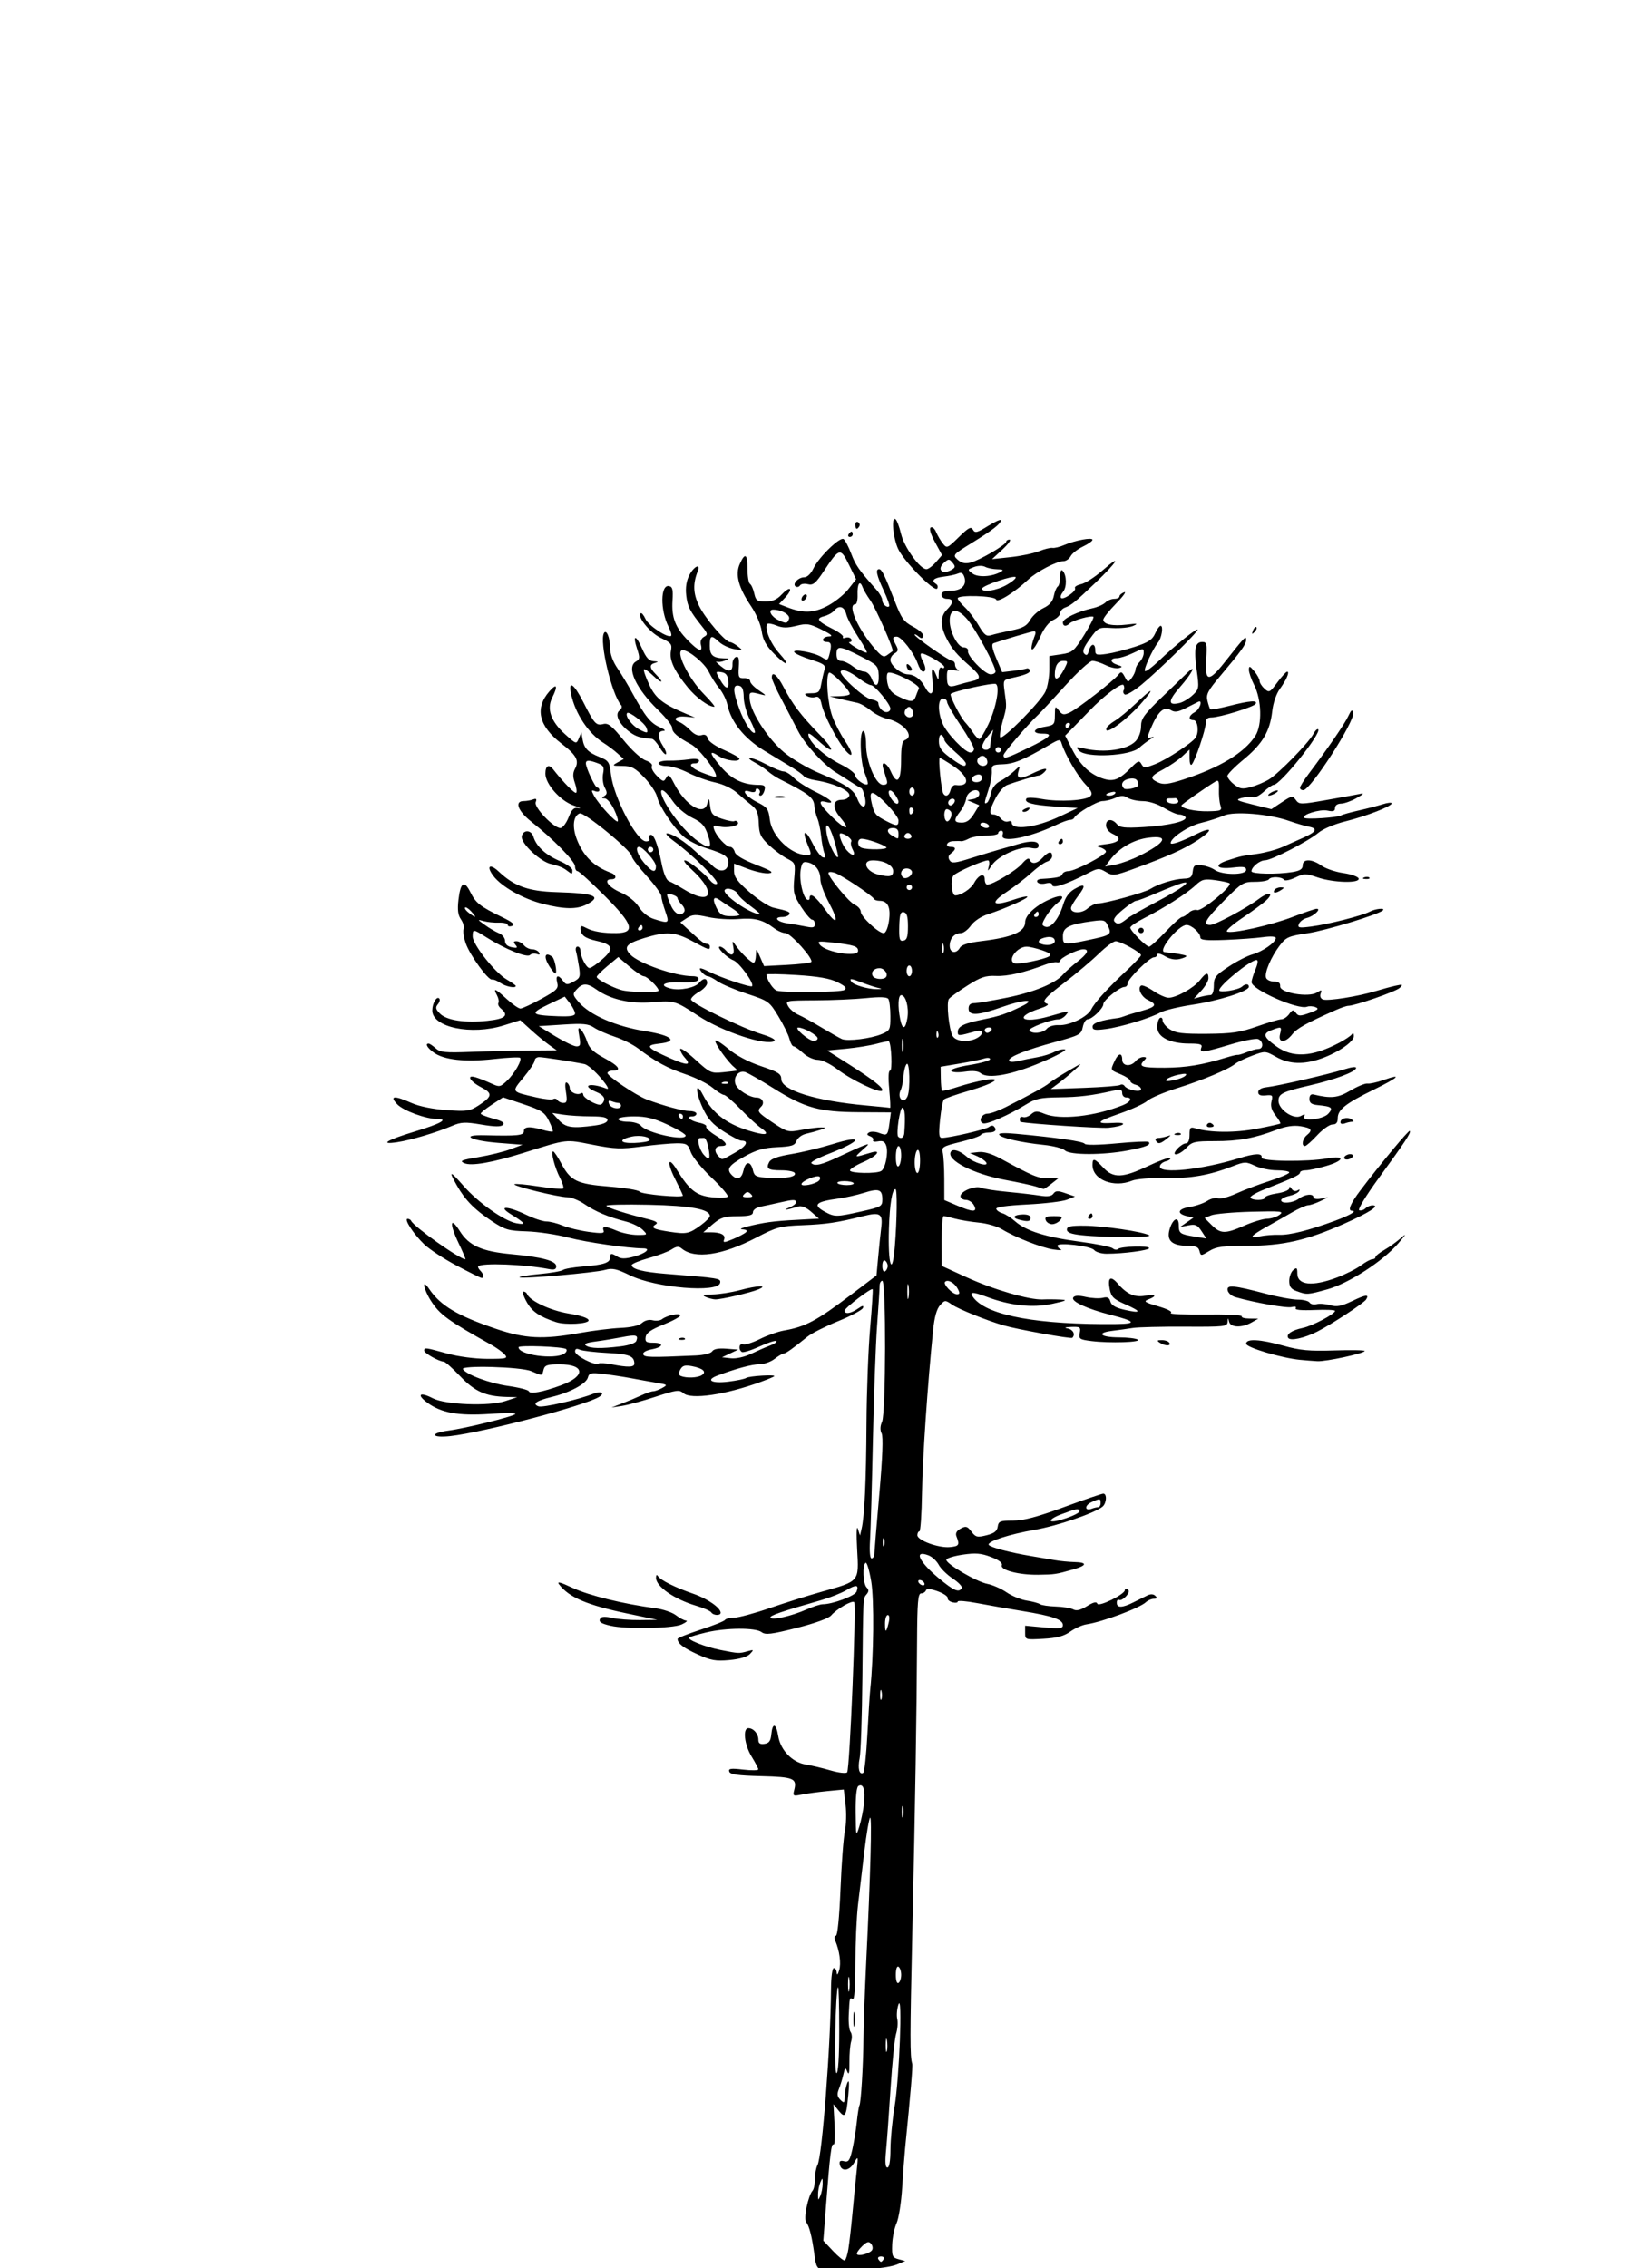 <?xml version="1.0" encoding="UTF-8" standalone="no"?>
<!-- Created with Inkscape (http://www.inkscape.org/) -->

<svg
   xmlns:dc="http://purl.org/dc/elements/1.1/"
   xmlns:cc="http://creativecommons.org/ns#"
   xmlns:rdf="http://www.w3.org/1999/02/22-rdf-syntax-ns#"
   xmlns:svg="http://www.w3.org/2000/svg"
   xmlns="http://www.w3.org/2000/svg"
   xmlns:sodipodi="http://sodipodi.sourceforge.net/DTD/sodipodi-0.dtd"
   xmlns:inkscape="http://www.inkscape.org/namespaces/inkscape"
   width="105mm"
   height="146mm"
   viewBox="0 0 105 146"
   version="1.1"
   id="svg8"
   inkscape:version="0.92.3 (2405546, 2018-03-11)"
   sodipodi:docname="araucaria_3_old_01.svg">
  <defs
     id="defs2" />
  <sodipodi:namedview
     id="base"
     pagecolor="#ffffff"
     bordercolor="#666666"
     borderopacity="1.0"
     inkscape:pageopacity="0.0"
     inkscape:pageshadow="2"
     inkscape:zoom="0.7"
     inkscape:cx="-0.54686088"
     inkscape:cy="204.43158"
     inkscape:document-units="mm"
     inkscape:current-layer="layer1"
     showgrid="false"
     inkscape:pagecheckerboard="true"
     height="147mm"
     inkscape:window-width="1920"
     inkscape:window-height="1055"
     inkscape:window-x="381"
     inkscape:window-y="0"
     inkscape:window-maximized="1"
     inkscape:snap-global="false" />
  <g
     inkscape:label="Layer 1"
     inkscape:groupmode="layer"
     id="layer1"
     transform="translate(0,-151)">
    <path
       style="fill:#000000;stroke-width:0.173"
       d="m 53.072,297.147 c -0.471,-0.108 -0.532,-0.202 -0.637,-0.985 -0.159,-1.182 -0.331,-1.866 -0.536,-2.125 -0.179,-0.226 0.125,-1.702 0.418,-2.029 0.081,-0.091 0.148,-0.428 0.148,-0.749 0,-0.321 0.074,-0.723 0.165,-0.892 0.299,-0.558 0.849,-7.734 0.869,-11.336 0.004,-0.776 0.081,-1.345 0.181,-1.345 0.095,0 0.18,0.137 0.188,0.304 0.009,0.178 0.074,0.109 0.157,-0.167 0.133,-0.442 0.028,-1.224 -0.257,-1.915 -0.07,-0.169 -0.049,-0.304 0.047,-0.304 0.103,0 0.222,-1.21 0.294,-2.993 0.067,-1.646 0.194,-3.326 0.281,-3.732 0.088,-0.407 0.108,-1.178 0.045,-1.714 l -0.115,-0.975 -1.058,0.102 c -0.582,0.056 -1.323,0.156 -1.647,0.223 -0.558,0.115 -0.584,0.099 -0.484,-0.298 0.187,-0.744 -0.029,-0.834 -2.128,-0.887 -1.508,-0.038 -1.994,-0.107 -2.055,-0.293 -0.066,-0.198 0.1,-0.222 0.897,-0.129 0.538,0.063 0.975,0.056 0.972,-0.017 -0.003,-0.072 -0.198,-0.444 -0.433,-0.826 -0.461,-0.749 -0.581,-1.822 -0.204,-1.822 0.326,0 0.642,0.365 0.642,0.741 0,0.237 0.105,0.309 0.39,0.269 0.299,-0.043 0.403,-0.187 0.445,-0.619 0.074,-0.769 0.312,-0.71 0.443,0.111 0.146,0.913 0.903,1.697 1.772,1.837 0.374,0.06 1.097,0.232 1.605,0.381 0.516,0.152 0.985,0.205 1.061,0.121 0.165,-0.183 0.604,-10.804 0.452,-10.956 -0.134,-0.134 -1.135,0.447 -1.484,0.86 -0.155,0.184 -1.05,0.507 -2.22,0.803 -1.638,0.413 -2.008,0.458 -2.255,0.27 -0.392,-0.298 -2.281,-0.288 -3.566,0.019 -0.558,0.133 -1.052,0.28 -1.098,0.326 -0.143,0.143 1.025,0.607 2.027,0.805 1.158,0.23 1.192,0.231 1.735,0.079 0.404,-0.114 0.415,-0.102 0.153,0.175 -0.178,0.188 -0.663,0.332 -1.324,0.392 -0.886,0.08 -1.196,0.025 -2.056,-0.369 -0.924,-0.423 -1.274,-0.694 -1.281,-0.992 -0.001,-0.06 0.664,-0.327 1.479,-0.592 0.815,-0.265 1.522,-0.548 1.572,-0.628 0.05,-0.08 0.314,-0.146 0.588,-0.146 0.274,0 1.303,-0.277 2.289,-0.616 0.985,-0.339 2.494,-0.814 3.353,-1.055 2.448,-0.688 2.396,-0.626 2.279,-2.725 -0.056,-1.007 -0.037,-1.577 0.044,-1.329 l 0.142,0.434 0.101,-0.434 c 0.19,-0.813 0.293,-3.031 0.315,-6.766 0.012,-2.052 0.118,-4.823 0.235,-6.159 0.117,-1.336 0.19,-2.458 0.161,-2.493 -0.086,-0.106 -1.804,1.208 -1.804,1.38 0,0.247 0.403,0.187 0.852,-0.128 0.303,-0.212 0.388,-0.225 0.33,-0.05 -0.043,0.13 -0.757,0.513 -1.587,0.85 -0.829,0.337 -1.722,0.787 -1.983,0.999 -0.953,0.772 -1.4,1.09 -1.543,1.093 -0.08,0.002 -0.341,0.157 -0.58,0.343 -0.239,0.187 -0.674,0.341 -0.967,0.343 -0.489,0.003 -1.528,0.283 -2.718,0.732 -0.774,0.292 -0.362,0.518 0.708,0.388 0.54,-0.065 1.059,-0.173 1.154,-0.24 0.181,-0.127 1.927,-0.23 1.804,-0.107 -0.039,0.039 -0.421,0.199 -0.85,0.356 -2.289,0.837 -4.511,1.164 -4.994,0.735 -0.268,-0.238 -0.445,-0.215 -1.798,0.228 -0.826,0.271 -1.802,0.537 -2.169,0.592 l -0.667,0.1 0.694,-0.266 c 0.382,-0.146 0.94,-0.381 1.241,-0.522 0.301,-0.141 0.638,-0.257 0.749,-0.257 0.111,0 0.373,-0.095 0.581,-0.211 0.357,-0.199 0.34,-0.217 -0.315,-0.327 -0.382,-0.064 -1.123,-0.197 -1.648,-0.296 -0.525,-0.099 -1.355,-0.226 -1.844,-0.283 -0.783,-0.091 -0.9,-0.063 -0.978,0.233 -0.105,0.402 -1.147,0.963 -2.316,1.246 -0.994,0.241 -1.288,0.447 -0.868,0.608 0.272,0.104 2.566,-0.424 3.556,-0.819 0.475,-0.189 0.743,-0.039 0.363,0.203 -0.881,0.561 -7.409,2.284 -9.58,2.53 -1.248,0.141 -1.372,-0.188 -0.132,-0.352 1.11,-0.147 4.156,-0.9 4.309,-1.065 0.064,-0.069 -0.675,-0.073 -1.644,-0.009 -2.033,0.135 -3.141,-0.067 -4.039,-0.734 -0.701,-0.522 -0.46,-0.702 0.367,-0.273 0.804,0.417 3.601,0.528 4.653,0.185 l 0.781,-0.255 -0.694,-0.018 c -1.339,-0.035 -2.037,-0.347 -2.978,-1.333 -0.493,-0.516 -0.969,-0.939 -1.058,-0.939 -0.292,0 -1.256,-0.542 -1.256,-0.707 0,-0.213 0.063,-0.206 1.475,0.186 0.715,0.198 1.776,0.339 2.58,0.342 1.223,0.004 1.342,-0.024 1.139,-0.268 -0.125,-0.15 -0.53,-0.443 -0.902,-0.651 -2.761,-1.545 -3.28,-1.922 -3.844,-2.791 -0.502,-0.774 -0.63,-1.524 -0.136,-0.797 0.738,1.087 1.811,1.726 4.325,2.58 1.864,0.633 3.012,0.689 5.359,0.265 0.847,-0.153 2.032,-0.301 2.633,-0.328 0.692,-0.031 1.203,-0.149 1.394,-0.322 0.181,-0.164 0.456,-0.233 0.687,-0.172 0.212,0.055 0.482,0.024 0.601,-0.069 0.317,-0.249 1.17,-0.424 1.17,-0.24 0,0.087 -0.488,0.353 -1.084,0.591 -0.794,0.317 -1.099,0.531 -1.14,0.799 -0.046,0.305 0.033,0.366 0.477,0.366 0.729,0 0.672,0.282 -0.086,0.424 -0.366,0.069 -0.59,0.2 -0.549,0.323 0.067,0.2 0.439,0.208 3.385,0.075 0.53,-0.024 0.977,-0.138 1.058,-0.27 0.092,-0.149 0.405,-0.207 0.905,-0.168 l 0.764,0.06 -0.52,0.247 -0.52,0.247 0.572,0.063 c 0.335,0.037 0.874,-0.082 1.301,-0.287 0.401,-0.192 0.955,-0.434 1.23,-0.537 0.276,-0.103 0.456,-0.232 0.401,-0.287 -0.055,-0.055 -0.542,0.103 -1.083,0.351 -0.541,0.248 -1.054,0.407 -1.139,0.355 -0.247,-0.153 -0.179,-0.594 0.076,-0.496 0.127,0.049 0.615,-0.103 1.084,-0.338 0.469,-0.235 1.165,-0.481 1.547,-0.548 1.386,-0.243 2.105,-0.626 4.301,-2.291 l 1.657,-1.256 0.107,-1.173 c 0.059,-0.645 0.148,-1.505 0.198,-1.912 0.111,-0.891 -0.07,-1.005 -1.159,-0.732 -1.66,0.416 -2.387,0.525 -3.898,0.584 -1.453,0.057 -1.677,0.117 -2.983,0.798 -2.195,1.146 -3.963,1.404 -4.809,0.702 -0.188,-0.156 -0.336,-0.143 -0.646,0.059 -0.221,0.144 -0.89,0.396 -1.486,0.561 -0.596,0.165 -1.084,0.367 -1.084,0.449 0,0.256 0.741,0.447 2.175,0.561 3.502,0.277 3.572,0.289 3.516,0.584 -0.127,0.657 -4.142,0.323 -5.792,-0.482 -0.881,-0.43 -1.147,-0.488 -1.614,-0.355 -0.658,0.189 -5.384,0.599 -5.505,0.478 -0.046,-0.046 0.526,-0.139 1.269,-0.208 0.744,-0.069 1.43,-0.188 1.526,-0.264 0.095,-0.076 0.681,-0.178 1.301,-0.226 1.317,-0.101 1.735,-0.24 1.735,-0.573 0,-0.292 0.084,-0.3 0.484,-0.051 0.223,0.139 0.502,0.138 1.031,-0.005 0.771,-0.208 1.145,-0.531 0.621,-0.536 -1.026,-0.01 -3.635,-0.386 -4.825,-0.695 -0.763,-0.199 -1.973,-0.379 -2.689,-0.4 -1.175,-0.036 -1.394,-0.101 -2.255,-0.673 -1.099,-0.73 -1.695,-1.339 -2.227,-2.272 -0.566,-0.995 -0.459,-0.99 0.424,0.019 0.945,1.08 2.603,2.252 3.403,2.404 0.654,0.125 0.576,-0.007 -0.341,-0.571 -0.922,-0.567 -0.225,-0.551 0.963,0.022 0.494,0.239 1.085,0.434 1.312,0.434 0.227,0 0.696,0.118 1.042,0.263 0.346,0.144 1.101,0.327 1.677,0.406 0.848,0.116 1.032,0.099 0.959,-0.089 -0.115,-0.301 0.112,-0.294 0.881,0.028 0.343,0.143 0.926,0.26 1.296,0.26 0.667,0 0.67,-0.003 0.335,-0.338 -0.186,-0.186 -0.674,-0.424 -1.084,-0.529 -1.135,-0.291 -1.933,-0.627 -2.655,-1.117 -0.36,-0.245 -0.855,-0.445 -1.1,-0.445 -0.578,0 -3.526,-0.723 -3.413,-0.836 0.048,-0.048 0.752,0.016 1.563,0.143 0.812,0.126 1.521,0.185 1.575,0.131 0.054,-0.054 -0.037,-0.36 -0.202,-0.679 -0.34,-0.656 -0.613,-1.708 -0.444,-1.708 0.062,0 0.297,0.348 0.523,0.774 0.599,1.13 1.005,1.324 3.111,1.493 1.004,0.08 1.876,0.227 1.937,0.325 0.106,0.172 2.782,0.414 2.782,0.252 0,-0.043 -0.235,-0.545 -0.523,-1.115 -0.527,-1.044 -0.424,-1.457 0.135,-0.546 0.799,1.301 1.253,1.66 2.239,1.768 0.52,0.057 0.986,0.038 1.036,-0.043 0.05,-0.081 -0.421,-0.632 -1.046,-1.225 -0.625,-0.593 -1.225,-1.331 -1.333,-1.641 -0.178,-0.511 -0.262,-0.564 -0.897,-0.564 -0.385,0 -1.397,0.093 -2.247,0.206 -1.355,0.18 -1.749,0.166 -3.182,-0.116 -1.777,-0.349 -1.569,-0.374 -4.419,0.52 -2.014,0.632 -3.382,0.871 -3.832,0.67 -0.328,-0.146 -0.19,-0.206 0.898,-0.388 0.707,-0.118 1.637,-0.346 2.066,-0.507 l 0.781,-0.291 -1.54,-0.12 c -1.826,-0.143 -2.532,-0.533 -0.889,-0.491 2.112,0.054 2.516,0.012 2.516,-0.262 0,-0.302 0.368,-0.33 1.204,-0.09 0.327,0.094 0.623,0.143 0.657,0.108 0.034,-0.034 -0.078,-0.343 -0.249,-0.687 -0.273,-0.548 -0.472,-0.678 -1.631,-1.068 l -1.32,-0.444 -0.719,0.471 c -0.395,0.259 -0.719,0.519 -0.719,0.577 0,0.059 0.364,0.204 0.809,0.323 0.573,0.153 0.755,0.27 0.623,0.401 -0.131,0.131 -0.537,0.126 -1.393,-0.019 -1.043,-0.176 -1.3,-0.165 -1.881,0.083 -1.017,0.433 -2.661,0.922 -3.536,1.053 -1.189,0.178 -0.657,-0.146 1.127,-0.685 1.62,-0.49 2.203,-0.804 1.494,-0.804 -0.765,0 -2.225,-0.534 -2.625,-0.959 -0.513,-0.546 -0.189,-0.572 0.938,-0.073 0.488,0.216 1.369,0.395 2.244,0.457 1.318,0.093 1.495,0.067 2.077,-0.312 0.872,-0.566 0.901,-0.77 0.168,-1.151 -0.747,-0.387 -1.004,-0.842 -0.368,-0.65 0.226,0.068 0.668,0.243 0.982,0.388 0.544,0.252 0.592,0.245 1.014,-0.149 0.497,-0.464 1.006,-1.35 0.86,-1.496 -0.053,-0.052 -0.819,-0.014 -1.704,0.086 -1.819,0.205 -3.2,0.053 -3.855,-0.424 -0.416,-0.303 -0.57,-0.575 -0.327,-0.575 0.064,0 0.268,0.137 0.453,0.304 0.29,0.261 0.606,0.293 2.269,0.23 1.063,-0.04 2.741,-0.08 3.729,-0.087 l 1.797,-0.013 -0.488,-0.347 c -0.268,-0.191 -0.797,-0.628 -1.174,-0.971 l -0.686,-0.624 -1.056,0.333 c -2.092,0.659 -4.618,0.132 -4.61,-0.962 0.003,-0.459 0.28,-0.935 0.446,-0.768 0.067,0.067 0.026,0.235 -0.089,0.374 -0.168,0.203 -0.141,0.321 0.136,0.599 0.439,0.439 1.621,0.618 3.062,0.464 1.151,-0.123 1.397,-0.346 0.867,-0.785 -0.142,-0.118 -0.217,-0.282 -0.165,-0.365 0.051,-0.083 0.008,-0.308 -0.095,-0.501 -0.266,-0.498 -0.116,-0.438 0.639,0.256 0.363,0.334 0.755,0.607 0.871,0.607 0.116,4.9e-4 0.721,-0.279 1.344,-0.622 1.008,-0.554 1.121,-0.669 1.028,-1.041 -0.123,-0.488 0.061,-0.547 0.373,-0.119 0.195,0.266 0.268,0.272 0.679,0.052 0.416,-0.223 0.45,-0.314 0.352,-0.949 -0.06,-0.387 -0.147,-0.84 -0.195,-1.007 -0.047,-0.167 -0.002,-0.304 0.099,-0.304 0.102,0 0.185,0.113 0.185,0.252 0,0.402 0.385,1.137 0.592,1.129 0.104,-0.004 0.477,-0.261 0.828,-0.572 0.763,-0.675 0.676,-0.938 -0.393,-1.178 -0.753,-0.169 -1.019,-0.379 -1.024,-0.808 -0.002,-0.178 0.077,-0.18 0.388,-0.013 0.413,0.222 1.104,0.337 1.932,0.323 1.247,-0.022 1.071,-0.568 -0.775,-2.414 -0.867,-0.867 -1.647,-1.575 -1.735,-1.575 -0.088,1e-5 -0.159,-0.139 -0.159,-0.309 0,-0.324 -1.415,-1.768 -2.819,-2.879 -0.861,-0.681 -1.099,-1.322 -0.491,-1.322 0.183,0 0.457,-0.048 0.609,-0.106 0.204,-0.078 0.248,-0.031 0.167,0.18 -0.124,0.323 1.156,1.661 1.589,1.661 0.14,0 0.376,-0.304 0.524,-0.675 0.216,-0.54 0.346,-0.662 0.649,-0.61 0.209,0.036 0.073,-0.037 -0.302,-0.161 -0.857,-0.284 -1.835,-1.378 -1.835,-2.053 0,-0.518 0.219,-0.638 0.503,-0.275 0.663,0.845 1.394,1.587 1.479,1.502 0.056,-0.056 0.017,-0.343 -0.086,-0.638 -0.136,-0.389 -0.133,-0.637 0.009,-0.902 0.284,-0.531 0.098,-0.877 -0.874,-1.626 -1.468,-1.131 -1.729,-2.275 -0.768,-3.367 0.478,-0.543 0.556,-0.348 0.171,0.424 -0.362,0.725 -0.076,1.524 0.838,2.348 0.71,0.64 0.72,0.643 0.881,0.26 l 0.163,-0.387 0.073,0.434 c 0.101,0.595 0.346,0.854 1.092,1.152 0.59,0.236 0.645,0.32 0.741,1.126 0.175,1.475 1.649,4.296 2.252,4.308 0.173,0.003 0.269,-0.066 0.214,-0.155 -0.055,-0.089 -0.032,-0.203 0.051,-0.255 0.212,-0.131 0.488,0.543 0.735,1.8 0.135,0.686 0.312,1.113 0.49,1.178 0.153,0.056 0.551,0.272 0.885,0.48 1.859,1.157 2.233,0.279 0.537,-1.263 -0.341,-0.31 -0.529,-0.564 -0.418,-0.564 0.227,0 1.207,0.775 1.645,1.301 0.159,0.191 0.354,0.281 0.434,0.201 0.155,-0.156 -1.588,-1.878 -2.759,-2.726 -0.388,-0.281 -0.596,-0.51 -0.462,-0.51 0.334,9.9e-4 1.168,0.532 1.866,1.187 0.32,0.301 0.613,0.547 0.651,0.547 0.038,0 0.229,0.161 0.426,0.358 0.434,0.434 0.925,0.377 0.995,-0.114 0.067,-0.466 -0.182,-0.649 -1.389,-1.022 -0.545,-0.168 -1.214,-0.511 -1.488,-0.761 -0.675,-0.618 -1.552,-1.939 -1.697,-2.554 -0.065,-0.277 -0.437,-0.836 -0.827,-1.241 -0.601,-0.625 -0.815,-0.738 -1.41,-0.743 -0.659,-0.006 -0.677,-0.019 -0.306,-0.226 l 0.395,-0.219 -0.395,-0.359 c -0.217,-0.197 -0.629,-0.506 -0.914,-0.685 -0.971,-0.61 -1.819,-1.893 -2.08,-3.146 -0.19,-0.912 0.184,-0.664 0.784,0.52 0.714,1.41 0.826,1.533 1.288,1.418 0.317,-0.08 0.552,0.107 1.304,1.034 0.522,0.643 1.138,1.208 1.428,1.309 0.293,0.102 0.461,0.257 0.395,0.364 -0.063,0.102 0.081,0.382 0.32,0.621 0.398,0.398 0.449,0.41 0.603,0.134 0.145,-0.259 0.217,-0.206 0.519,0.381 0.714,1.388 1.903,2.11 2.124,1.289 0.11,-0.407 0.121,-0.398 0.185,0.147 0.058,0.499 0.165,0.614 0.75,0.815 0.375,0.128 0.741,0.197 0.812,0.153 0.071,-0.044 0.173,-0.009 0.227,0.078 0.135,0.219 -0.675,0.398 -1.203,0.266 -0.371,-0.093 -0.419,-0.061 -0.321,0.214 0.157,0.443 0.772,1.104 1.027,1.104 0.115,0 0.248,0.145 0.294,0.323 0.055,0.211 0.53,0.497 1.365,0.823 1.01,0.395 1.185,0.511 0.829,0.553 -0.248,0.029 -0.853,-0.1 -1.345,-0.286 l -0.893,-0.339 v 0.487 c 0,0.377 0.227,0.683 1.008,1.36 0.554,0.48 1.237,0.925 1.518,0.988 0.977,0.219 1.122,0.282 1.023,0.442 -0.055,0.088 -0.251,0.161 -0.436,0.161 -0.596,0 -0.358,0.307 0.314,0.406 0.358,0.052 0.904,0.147 1.214,0.211 0.451,0.093 0.564,0.06 0.564,-0.164 0,-0.154 -0.08,-0.28 -0.177,-0.28 -0.098,0 -0.416,-0.371 -0.708,-0.824 -0.476,-0.739 -0.522,-0.928 -0.446,-1.826 0.083,-0.982 0.074,-1.007 -0.463,-1.285 -0.301,-0.156 -0.828,-0.549 -1.171,-0.873 -0.529,-0.501 -0.627,-0.713 -0.65,-1.405 -0.021,-0.618 -0.122,-0.888 -0.418,-1.121 -0.215,-0.168 -0.645,-0.533 -0.955,-0.81 -0.336,-0.3 -0.917,-0.579 -1.435,-0.69 -0.479,-0.103 -1.257,-0.382 -1.728,-0.621 -0.472,-0.239 -1.095,-0.435 -1.384,-0.435 -0.289,0 -0.526,-0.081 -0.526,-0.181 0,-0.099 0.293,-0.175 0.651,-0.167 0.358,0.007 0.943,-0.03 1.301,-0.084 0.391,-0.058 0.651,-0.026 0.651,0.081 0,0.098 -0.117,0.178 -0.26,0.178 -0.49,0 -0.26,0.309 0.437,0.588 0.384,0.153 0.771,0.279 0.86,0.279 0.354,0 -0.963,-1.779 -1.549,-2.092 -0.88,-0.47 -1.223,-0.771 -1.223,-1.071 0,-0.144 -0.394,-0.643 -0.875,-1.109 -1.464,-1.416 -2.095,-2.792 -1.446,-3.155 0.244,-0.136 0.253,-0.245 0.069,-0.801 -0.309,-0.937 -0.092,-0.955 0.319,-0.027 0.264,0.597 0.451,0.8 0.752,0.815 0.294,0.015 0.32,0.041 0.097,0.1 -0.396,0.104 -0.384,0.321 0.043,0.748 0.556,0.556 0.4,0.636 -0.172,0.088 -0.285,-0.273 -0.555,-0.46 -0.6,-0.415 -0.045,0.045 0.105,0.484 0.333,0.975 0.414,0.894 0.878,1.258 2.434,1.91 l 0.52,0.218 -0.571,-0.058 c -0.635,-0.065 -0.927,0.169 -0.437,0.349 0.173,0.064 0.491,0.302 0.707,0.53 0.256,0.27 0.505,0.379 0.716,0.312 0.223,-0.071 0.35,-0.003 0.407,0.217 0.048,0.185 0.494,0.497 1.059,0.742 0.537,0.232 0.977,0.481 0.979,0.553 0.005,0.237 -0.87,0.135 -1.31,-0.154 -0.68,-0.445 -0.639,-0.208 0.115,0.674 0.696,0.814 1.433,1.168 2.439,1.17 0.375,9.8e-4 0.444,0.065 0.37,0.348 -0.05,0.191 -0.164,0.347 -0.254,0.347 -0.09,0 -0.119,-0.073 -0.064,-0.162 0.055,-0.089 0.02,-0.211 -0.077,-0.27 -0.097,-0.06 -0.176,-0.021 -0.176,0.086 0,0.12 -0.142,0.15 -0.368,0.079 -0.639,-0.203 -0.278,0.311 0.488,0.695 0.625,0.314 0.712,0.434 0.791,1.103 0.129,1.084 1.374,2.286 2.367,2.286 0.331,0 0.335,-0.029 0.086,-0.623 -0.408,-0.976 -0.183,-1.095 0.288,-0.152 0.233,0.466 0.534,0.881 0.668,0.922 0.179,0.055 0.209,-0.013 0.111,-0.252 -0.073,-0.18 -0.17,-0.679 -0.214,-1.108 -0.044,-0.429 -0.15,-0.937 -0.235,-1.128 -0.085,-0.191 -0.177,-0.577 -0.204,-0.857 -0.049,-0.505 -0.377,-0.754 -2.218,-1.68 -0.239,-0.12 -0.59,-0.354 -0.781,-0.521 -0.191,-0.166 -0.581,-0.424 -0.867,-0.573 -0.286,-0.149 -0.403,-0.271 -0.259,-0.272 0.144,-4.9e-4 0.628,0.194 1.076,0.433 0.448,0.239 0.932,0.434 1.076,0.434 0.144,0 0.44,0.187 0.659,0.415 0.219,0.228 0.846,0.631 1.395,0.896 0.979,0.472 1.336,0.827 0.651,0.648 -0.544,-0.142 -0.412,0.16 0.43,0.987 0.865,0.849 1.225,0.868 0.518,0.028 -0.549,-0.653 -0.51,-1.144 0.091,-1.149 0.253,-0.002 0.451,-0.117 0.483,-0.28 0.06,-0.308 -1.014,-0.792 -2.157,-0.973 -0.366,-0.058 -0.715,-0.18 -0.775,-0.271 -0.06,-0.091 -0.385,-0.333 -0.722,-0.537 -0.337,-0.204 -1.157,-0.701 -1.822,-1.104 -1.284,-0.778 -2.143,-1.848 -2.376,-2.958 -0.065,-0.312 -0.296,-0.781 -0.512,-1.041 -0.216,-0.26 -0.526,-0.746 -0.687,-1.08 -0.267,-0.551 -1.278,-1.388 -1.678,-1.388 -0.515,0 0.347,1.788 1.359,2.819 0.445,0.453 0.749,0.824 0.676,0.824 -0.368,0 -1.163,-0.58 -1.708,-1.247 -0.871,-1.065 -1.196,-1.768 -1.084,-2.341 0.086,-0.44 0.021,-0.525 -0.646,-0.842 -0.695,-0.33 -1.535,-1.354 -1.303,-1.587 0.056,-0.056 0.197,0.111 0.315,0.369 0.199,0.437 1.464,1.263 1.65,1.078 0.045,-0.045 -0.029,-0.305 -0.166,-0.576 -0.546,-1.083 -0.528,-2.732 0.029,-2.624 0.224,0.043 0.27,0.232 0.225,0.919 -0.071,1.094 0.173,1.737 0.969,2.556 0.703,0.724 0.995,0.827 0.858,0.303 -0.056,-0.216 0.018,-0.408 0.196,-0.508 0.26,-0.145 0.25,-0.207 -0.104,-0.65 -0.812,-1.017 -0.955,-1.296 -1.037,-2.025 -0.056,-0.498 0.011,-0.933 0.2,-1.299 0.297,-0.574 0.751,-0.781 0.539,-0.246 -0.318,0.805 -0.294,1.433 0.085,2.216 0.392,0.811 1.693,2.333 2.001,2.343 0.091,0.003 0.321,0.13 0.512,0.281 0.331,0.263 0.319,0.271 -0.252,0.165 -0.329,-0.061 -0.764,-0.265 -0.965,-0.455 -0.506,-0.475 -0.604,-0.436 -0.604,0.244 0,0.609 0.205,0.788 0.925,0.811 0.363,0.012 0.364,0.017 0.029,0.152 -0.191,0.077 -0.425,0.104 -0.52,0.059 -0.095,-0.044 0.022,0.081 0.26,0.278 0.515,0.425 0.786,0.382 0.768,-0.122 -0.007,-0.201 0.092,-0.406 0.22,-0.455 0.176,-0.068 0.221,0.09 0.187,0.644 -0.042,0.661 -0.008,0.732 0.344,0.719 0.215,-0.008 0.39,0.082 0.39,0.2 0,0.117 0.254,0.382 0.564,0.589 0.489,0.326 0.507,0.36 0.13,0.257 -0.737,-0.2 -0.779,-0.18 -0.721,0.356 0.091,0.848 1.201,2.54 2.215,3.377 0.517,0.426 1.504,1.012 2.195,1.302 1.755,0.737 2.293,1.095 2.511,1.673 0.267,0.708 0.642,0.661 0.497,-0.063 -0.062,-0.31 -0.169,-0.584 -0.239,-0.608 -0.069,-0.024 -0.393,-0.219 -0.719,-0.434 -0.326,-0.214 -0.732,-0.473 -0.903,-0.575 -0.767,-0.46 -2.016,-1.826 -2.457,-2.688 -0.265,-0.519 -0.751,-1.451 -1.078,-2.071 -0.328,-0.62 -0.599,-1.225 -0.602,-1.345 -0.013,-0.471 0.357,-0.175 0.758,0.607 0.551,1.074 1.113,1.815 2.301,3.036 1.062,1.091 0.989,1.368 -0.101,0.383 -0.512,-0.463 -0.659,-0.532 -0.593,-0.28 0.132,0.505 1.075,1.336 2.096,1.845 0.501,0.25 0.911,0.565 0.911,0.7 0,0.243 0.655,0.701 0.798,0.558 0.041,-0.041 -0.044,-0.357 -0.188,-0.702 -0.293,-0.702 -0.359,-2.721 -0.089,-2.721 0.095,0 0.173,0.39 0.173,0.866 0,1.118 0.624,2.604 1.094,2.604 0.255,0 0.309,-0.083 0.228,-0.347 -0.059,-0.191 -0.155,-0.503 -0.214,-0.694 -0.169,-0.547 0.226,-0.405 0.482,0.173 0.406,0.918 0.666,0.645 0.666,-0.699 0,-0.924 0.063,-1.244 0.26,-1.32 0.641,-0.246 -0.13,-1.146 -1.179,-1.374 -0.306,-0.067 -0.776,-0.306 -1.046,-0.533 -0.27,-0.226 -0.66,-0.446 -0.867,-0.488 -0.207,-0.042 -0.689,-0.151 -1.071,-0.242 l -0.694,-0.165 0.651,-0.018 c 0.358,-0.01 0.647,-0.076 0.643,-0.148 -0.015,-0.267 -1.212,-1.484 -1.337,-1.359 -0.23,0.23 -0.088,2.015 0.226,2.849 0.168,0.445 0.534,1.146 0.815,1.558 0.553,0.812 0.529,1.209 -0.032,0.533 -0.512,-0.618 -1.345,-2.244 -1.483,-2.894 -0.09,-0.426 -0.194,-0.548 -0.409,-0.481 -0.159,0.049 -0.405,0.015 -0.549,-0.077 -0.198,-0.127 -0.131,-0.168 0.281,-0.17 0.473,-0.002 0.554,-0.074 0.644,-0.567 0.056,-0.31 0.151,-0.727 0.209,-0.926 0.093,-0.316 -0.017,-0.401 -0.86,-0.667 -0.532,-0.167 -1.016,-0.383 -1.076,-0.481 -0.155,-0.25 1.305,0.015 1.774,0.323 0.34,0.223 0.382,0.209 0.479,-0.152 0.167,-0.625 0.131,-0.83 -0.149,-0.83 -0.423,0 -0.297,-0.346 0.13,-0.356 0.286,-0.007 0.158,-0.125 -0.477,-0.441 -0.778,-0.387 -0.947,-0.413 -1.633,-0.242 -0.573,0.143 -0.891,0.139 -1.263,-0.016 -0.274,-0.114 -0.542,-0.162 -0.596,-0.109 -0.225,0.225 0.187,1.249 0.754,1.877 0.791,0.876 0.491,0.878 -0.364,0.003 -0.481,-0.493 -0.682,-0.868 -0.755,-1.409 -0.056,-0.415 -0.352,-1.113 -0.677,-1.596 -0.816,-1.213 -1.041,-2.042 -0.738,-2.725 0.34,-0.768 0.5,-0.666 0.5,0.319 0,0.471 0.072,0.902 0.16,0.956 0.088,0.054 0.211,0.332 0.274,0.617 0.1,0.457 0.187,0.518 0.731,0.518 0.442,0 0.736,-0.128 1.037,-0.453 0.231,-0.249 0.468,-0.405 0.527,-0.346 0.059,0.059 -0.074,0.299 -0.295,0.534 l -0.402,0.428 0.502,0.196 c 1.047,0.409 1.703,0.392 2.597,-0.068 0.47,-0.242 1.081,-0.729 1.357,-1.082 l 0.502,-0.642 -0.465,-0.948 c -0.54,-1.102 -0.614,-1.082 -1.616,0.428 -0.522,0.786 -0.685,0.921 -1.02,0.837 -0.219,-0.055 -0.447,-0.02 -0.507,0.077 -0.06,0.097 -0.186,0.13 -0.279,0.072 -0.245,-0.152 0.167,-0.595 0.554,-0.595 0.188,0 0.427,-0.231 0.587,-0.567 0.343,-0.723 1.703,-2.049 1.94,-1.893 0.099,0.065 0.32,0.488 0.491,0.941 0.281,0.745 0.493,1.047 1.648,2.35 0.193,0.218 0.351,0.506 0.351,0.64 0,0.255 0.313,0.53 0.449,0.394 0.043,-0.043 -0.117,-0.5 -0.357,-1.015 -0.454,-0.976 -0.539,-1.37 -0.295,-1.37 0.174,0 0.361,0.382 1.01,2.06 0.432,1.118 0.583,1.326 1.201,1.653 0.391,0.207 0.674,0.472 0.634,0.593 -0.056,0.168 -0.13,0.172 -0.316,0.017 -0.134,-0.111 -0.243,-0.16 -0.243,-0.109 0,0.145 2.208,1.685 2.417,1.685 0.102,0 0.186,0.111 0.186,0.246 0,0.135 0.098,0.292 0.217,0.348 0.119,0.056 0.002,0.061 -0.26,0.011 -0.43,-0.082 -0.477,-0.043 -0.477,0.404 0,0.642 0.105,0.729 0.665,0.553 0.254,-0.08 0.677,-0.192 0.939,-0.249 0.617,-0.135 0.602,-0.333 -0.069,-0.921 -0.904,-0.792 -1.203,-1.142 -1.551,-1.816 -0.426,-0.826 -0.421,-1.436 0.015,-1.872 0.442,-0.442 0.442,-0.694 0,-0.694 -0.193,0 -0.347,-0.116 -0.347,-0.26 0,-0.18 0.181,-0.26 0.586,-0.26 0.69,0 1.051,-0.355 0.887,-0.872 -0.084,-0.263 -0.199,-0.332 -0.405,-0.24 -0.158,0.07 -0.581,0.162 -0.939,0.204 -0.639,0.075 -0.823,0.26 -0.474,0.476 0.097,0.06 0.127,0.189 0.066,0.288 -0.163,0.263 -2.135,-1.734 -2.513,-2.545 -0.331,-0.709 -0.457,-2.093 -0.175,-1.919 0.086,0.053 0.248,0.48 0.361,0.949 0.207,0.865 1.219,2.271 1.634,2.271 0.118,0 0.393,-0.204 0.61,-0.454 l 0.395,-0.454 -0.454,-0.834 c -0.282,-0.518 -0.387,-0.876 -0.276,-0.944 0.098,-0.06 0.253,0.07 0.345,0.291 0.092,0.22 0.288,0.553 0.435,0.739 0.259,0.328 0.29,0.316 1.028,-0.408 0.629,-0.617 0.787,-0.7 0.911,-0.478 0.13,0.232 0.264,0.198 0.973,-0.243 0.452,-0.281 0.822,-0.446 0.822,-0.365 0,0.225 -0.49,0.608 -1.863,1.456 -1.226,0.757 -1.248,0.783 -0.918,1.082 0.241,0.218 0.478,0.272 0.822,0.189 0.574,-0.139 2.306,-1.152 2.306,-1.348 0,-0.075 0.098,-0.135 0.217,-0.132 0.119,0.002 -0.086,0.286 -0.456,0.63 l -0.673,0.625 1.192,-0.128 c 0.656,-0.07 1.477,-0.242 1.826,-0.381 0.349,-0.139 0.739,-0.236 0.869,-0.214 0.129,0.022 0.469,-0.061 0.755,-0.184 0.711,-0.305 1.822,-0.511 1.822,-0.337 0,0.078 -0.276,0.273 -0.613,0.433 -0.337,0.16 -0.691,0.437 -0.787,0.615 -0.095,0.178 -0.302,0.324 -0.46,0.324 -0.439,0 -1.718,0.667 -2.274,1.186 -0.906,0.846 -1.991,1.521 -2.069,1.286 -0.082,-0.245 -2.472,-0.317 -2.472,-0.074 0,0.079 0.203,0.333 0.45,0.564 0.248,0.231 0.649,0.759 0.892,1.172 0.363,0.618 0.507,0.73 0.808,0.634 0.201,-0.064 0.788,-0.203 1.304,-0.308 0.742,-0.151 0.996,-0.292 1.214,-0.677 0.152,-0.267 0.533,-0.608 0.846,-0.758 0.397,-0.189 0.602,-0.428 0.673,-0.785 0.056,-0.282 0.171,-0.555 0.254,-0.606 0.083,-0.051 0.151,-0.339 0.151,-0.638 0,-0.334 0.061,-0.481 0.159,-0.38 0.267,0.277 0.285,1.054 0.031,1.359 -0.132,0.159 -0.192,0.336 -0.133,0.395 0.153,0.153 1.014,-0.447 0.902,-0.628 -0.052,-0.084 0.126,-0.2 0.395,-0.259 0.269,-0.059 0.894,-0.462 1.389,-0.895 1.283,-1.122 0.945,-0.542 -0.465,0.8 -1.345,1.28 -1.549,1.446 -1.974,1.608 -0.167,0.064 -0.304,0.223 -0.304,0.354 0,0.131 -0.2,0.329 -0.444,0.44 -0.262,0.119 -0.584,0.519 -0.786,0.975 -0.553,1.25 -0.849,1.221 -0.376,-0.037 0.045,-0.119 0.015,-0.216 -0.067,-0.215 -0.129,0.002 -2.022,0.562 -2.61,0.772 -0.147,0.052 -0.097,0.332 0.172,0.969 l 0.378,0.895 0.695,-0.084 c 0.382,-0.046 0.773,-0.113 0.869,-0.148 0.095,-0.035 0.193,0.014 0.217,0.11 0.043,0.171 -0.262,0.298 -1.232,0.513 -0.47,0.104 -0.49,0.146 -0.393,0.839 0.144,1.033 0.147,0.988 -0.125,1.944 -0.136,0.477 -0.207,0.934 -0.159,1.015 0.132,0.225 2.65,-2.324 2.926,-2.962 0.133,-0.307 0.242,-0.942 0.242,-1.412 v -0.853 l 0.767,-0.115 c 0.713,-0.107 0.815,-0.193 1.46,-1.22 0.381,-0.608 0.655,-1.143 0.61,-1.189 -0.111,-0.111 -1.317,0.22 -1.526,0.419 -0.234,0.224 -0.442,0.195 -0.442,-0.062 0,-0.243 0.972,-0.708 1.899,-0.908 0.329,-0.071 0.705,-0.237 0.836,-0.368 0.131,-0.132 0.39,-0.239 0.574,-0.239 0.184,0 0.335,-0.07 0.335,-0.155 0,-0.085 0.137,-0.207 0.304,-0.27 0.167,-0.063 -0.067,0.263 -0.52,0.725 -0.453,0.462 -0.824,0.929 -0.824,1.039 0,0.303 0.599,0.429 1.516,0.318 0.691,-0.084 0.756,-0.07 0.393,0.088 -0.239,0.103 -0.838,0.163 -1.332,0.133 -0.883,-0.054 -0.907,-0.043 -1.447,0.702 -0.405,0.559 -0.498,0.808 -0.354,0.951 0.144,0.144 0.221,0.093 0.296,-0.193 0.126,-0.482 0.408,-0.509 0.408,-0.038 0,0.312 0.079,0.338 0.737,0.243 0.406,-0.058 1.223,-0.264 1.817,-0.458 0.856,-0.279 1.125,-0.455 1.3,-0.85 0.121,-0.274 0.282,-0.499 0.358,-0.499 0.188,0 0.069,0.775 -0.164,1.065 -0.352,0.438 -0.951,1.744 -0.847,1.847 0.057,0.057 0.472,-0.251 0.923,-0.683 1.022,-0.978 2.468,-2.138 2.468,-1.979 0,0.169 -2.522,2.641 -3.604,3.532 -0.499,0.411 -0.987,0.698 -1.083,0.639 -0.097,-0.06 -0.131,-0.181 -0.076,-0.27 0.055,-0.089 0.051,-0.241 -0.009,-0.337 -0.112,-0.181 -1.284,0.704 -2.187,1.65 -0.273,0.286 -0.738,0.765 -1.033,1.063 l -0.536,0.542 0.43,0.845 c 0.522,1.026 1.131,1.619 1.952,1.902 0.715,0.246 1.079,0.111 1.872,-0.695 0.436,-0.443 0.517,-0.47 0.657,-0.22 0.148,0.264 0.213,0.264 0.89,5e-4 0.715,-0.278 2.341,-1.342 2.593,-1.697 0.237,-0.334 0.148,-1.133 -0.127,-1.133 -0.372,0 -0.321,-0.302 0.087,-0.52 0.314,-0.168 0.524,-0.808 0.217,-0.661 -0.072,0.034 -0.427,0.213 -0.789,0.398 -0.514,0.261 -0.728,0.293 -0.97,0.142 -0.451,-0.282 -0.843,0.08 -1.317,1.213 -0.246,0.59 -0.244,0.626 0.04,0.537 0.225,-0.07 0.214,-0.04 -0.043,0.116 -0.191,0.116 -0.515,0.363 -0.721,0.549 -0.598,0.541 -3.412,0.679 -3.876,0.191 -0.236,-0.248 -0.203,-0.261 0.347,-0.135 1.292,0.294 2.776,0.078 3.297,-0.482 0.203,-0.217 0.346,-0.612 0.346,-0.95 0,-0.495 0.195,-0.766 1.345,-1.873 0.74,-0.712 1.481,-1.426 1.648,-1.588 0.619,-0.598 0.277,0.064 -0.48,0.929 -0.792,0.905 -0.797,1.223 -0.017,1.027 0.217,-0.054 0.588,-0.279 0.825,-0.499 0.417,-0.387 0.426,-0.44 0.262,-1.627 -0.189,-1.369 -0.101,-1.799 0.367,-1.799 0.282,0 0.309,0.125 0.245,1.128 -0.092,1.447 0.159,1.48 1.201,0.16 1.285,-1.629 1.37,-1.718 1.37,-1.424 0,0.286 -0.289,0.689 -1.69,2.354 -0.771,0.917 -0.899,1.164 -0.803,1.561 0.062,0.26 0.145,0.508 0.183,0.552 0.038,0.044 0.593,-0.054 1.233,-0.218 1.308,-0.335 1.841,-0.375 1.687,-0.127 -0.124,0.201 -2.312,0.873 -2.841,0.873 -0.264,0 -0.372,0.107 -0.372,0.373 0,0.415 -0.669,2.398 -0.896,2.655 -0.082,0.093 -0.145,-0.08 -0.145,-0.397 v -0.562 l -0.47,0.436 c -0.259,0.24 -0.805,0.614 -1.214,0.831 -0.855,0.454 -0.907,0.589 -0.327,0.853 0.331,0.151 0.662,0.111 1.605,-0.193 2.351,-0.759 3.961,-1.736 4.649,-2.823 0.442,-0.698 0.4,-2.315 -0.084,-3.264 -0.188,-0.368 -0.339,-0.81 -0.336,-0.98 0.005,-0.266 0.055,-0.252 0.347,0.099 0.188,0.225 0.341,0.506 0.341,0.624 0,0.118 0.142,0.342 0.315,0.499 0.297,0.268 0.345,0.245 0.824,-0.403 0.28,-0.378 0.565,-0.69 0.634,-0.692 0.183,-0.006 -0.045,0.529 -0.48,1.124 -0.219,0.3 -0.423,0.902 -0.48,1.419 -0.143,1.284 -0.629,2.106 -1.828,3.094 -0.577,0.475 -1.053,0.956 -1.058,1.069 -0.005,0.112 0.188,0.359 0.429,0.549 0.372,0.292 0.535,0.318 1.084,0.169 0.356,-0.096 0.881,-0.319 1.167,-0.494 0.63,-0.386 2.553,-2.353 2.85,-2.916 0.118,-0.223 0.258,-0.361 0.313,-0.306 0.238,0.238 -2.435,3.574 -2.864,3.574 -0.089,0 -0.378,0.2 -0.641,0.444 -0.264,0.244 -0.581,0.406 -0.705,0.358 -0.124,-0.048 -0.442,-0.028 -0.708,0.043 -0.43,0.115 -0.351,0.161 0.712,0.424 l 1.195,0.295 0.676,-0.447 c 0.637,-0.421 0.689,-0.43 0.9,-0.141 0.214,0.293 0.303,0.293 1.945,0.005 0.946,-0.166 1.912,-0.341 2.146,-0.39 0.337,-0.071 0.299,-0.017 -0.182,0.26 -0.334,0.192 -0.783,0.353 -0.998,0.357 -0.237,0.004 -0.39,0.115 -0.39,0.281 0,0.21 -0.114,0.249 -0.486,0.167 -0.485,-0.107 -1.695,0.27 -1.498,0.466 0.12,0.12 2.148,-0.014 2.379,-0.157 0.085,-0.053 0.597,-0.195 1.138,-0.317 0.541,-0.122 1.237,-0.303 1.547,-0.402 0.31,-0.1 0.564,-0.123 0.564,-0.052 0,0.191 -1.65,0.83 -3.009,1.165 -0.655,0.162 -1.414,0.483 -1.693,0.718 -0.661,0.556 -3.032,1.78 -3.449,1.78 -0.341,0 -0.871,0.43 -0.871,0.706 0,0.182 1.658,0.213 2.646,0.05 0.481,-0.08 0.651,-0.192 0.651,-0.432 0,-0.434 0.587,-0.424 1.213,0.021 0.267,0.19 0.897,0.405 1.4,0.477 0.503,0.072 0.947,0.229 0.987,0.348 0.107,0.322 -1.622,0.278 -2.634,-0.067 -0.773,-0.263 -0.874,-0.263 -1.446,0.01 -0.338,0.161 -0.661,0.226 -0.718,0.145 -0.144,-0.207 -0.856,-0.231 -0.977,-0.034 -0.055,0.089 -0.458,0.162 -0.896,0.162 -0.754,0 -0.857,0.062 -1.985,1.204 -1.214,1.228 -1.411,1.572 -0.902,1.572 0.33,0 2.299,-1.056 3.151,-1.689 0.639,-0.475 0.985,-0.391 0.456,0.11 -0.186,0.176 -0.866,0.676 -1.511,1.111 -0.646,0.435 -1.102,0.835 -1.015,0.889 0.275,0.17 2.824,-0.396 4.238,-0.94 0.746,-0.287 1.438,-0.522 1.539,-0.522 0.321,0 -0.19,0.479 -0.627,0.589 -0.224,0.056 -0.457,0.23 -0.517,0.387 -0.096,0.25 9.84e-4,0.27 0.805,0.165 1.096,-0.144 3.276,-0.698 3.756,-0.956 0.359,-0.192 1.02,-0.258 0.846,-0.085 -0.265,0.265 -3.672,1.301 -4.854,1.476 -1.214,0.179 -1.38,0.252 -1.787,0.786 -0.566,0.743 -1.001,1.77 -0.881,2.083 0.051,0.132 0.281,0.24 0.512,0.24 0.293,0 0.413,0.091 0.396,0.304 -0.033,0.419 1.827,0.737 2.361,0.404 0.308,-0.192 0.34,-0.184 0.246,0.063 -0.065,0.17 -0.006,0.323 0.147,0.382 0.301,0.116 2.266,-0.196 3.382,-0.536 0.429,-0.131 1.015,-0.289 1.301,-0.352 0.46,-0.1 0.49,-0.084 0.26,0.142 -0.237,0.233 -2.89,1.155 -3.322,1.155 -0.1,0 -0.467,0.126 -0.815,0.281 -1.875,0.832 -2.478,1.168 -2.78,1.551 -0.454,0.578 -0.934,0.571 -0.788,-0.011 0.122,-0.488 0.097,-0.501 -0.525,-0.265 -0.615,0.234 -0.56,0.439 0.275,1.044 1.06,0.768 2.299,0.701 4.051,-0.217 0.382,-0.2 0.751,-0.447 0.821,-0.55 0.077,-0.113 0.129,-0.068 0.13,0.115 0.003,0.36 -0.997,1.052 -2.079,1.439 -1.138,0.407 -2.077,0.377 -2.912,-0.092 -0.708,-0.398 -0.719,-0.399 -1.546,-0.09 -0.458,0.171 -0.95,0.406 -1.093,0.523 -0.444,0.361 -2.099,1.056 -3.73,1.566 -0.859,0.268 -1.729,0.637 -1.934,0.82 -0.205,0.183 -1.01,0.553 -1.788,0.822 -1.505,0.521 -1.601,0.673 -0.378,0.599 0.98,-0.059 0.7,0.211 -0.323,0.311 -0.561,0.055 -5.128,-0.249 -5.682,-0.377 -0.024,-0.006 -0.043,-0.095 -0.043,-0.198 0,-0.103 0.098,-0.153 0.217,-0.109 0.119,0.043 0.351,-0.039 0.516,-0.182 0.257,-0.224 0.379,-0.227 0.863,-0.027 0.998,0.413 3.245,0.164 5.04,-0.558 0.514,-0.207 0.641,-0.497 0.217,-0.497 -0.143,0 -0.26,-0.127 -0.26,-0.282 0,-0.229 -0.107,-0.258 -0.564,-0.154 -1.391,0.315 -2.22,0.416 -3.513,0.429 -1.158,0.011 -1.503,0.084 -2.082,0.441 -1.149,0.708 -2.551,1.325 -2.798,1.23 -0.331,-0.127 -0.091,-0.623 0.302,-0.623 0.181,0 0.7,-0.187 1.153,-0.416 1.649,-0.834 2.537,-1.324 2.805,-1.55 0.15,-0.127 0.703,-0.482 1.228,-0.788 0.944,-0.551 0.948,-0.552 0.421,-0.072 -0.293,0.267 -0.761,0.656 -1.041,0.865 l -0.508,0.38 2.144,-0.078 c 1.179,-0.043 2.223,-0.126 2.318,-0.185 0.096,-0.059 0.224,-0.031 0.285,0.062 0.171,0.261 1.065,0.437 1.065,0.209 0,-0.106 -0.156,-0.234 -0.347,-0.284 -0.191,-0.05 -0.347,-0.164 -0.347,-0.253 0,-0.089 -0.273,-0.276 -0.607,-0.416 -0.69,-0.288 -0.675,-0.257 -0.406,-0.848 0.241,-0.528 0.493,-0.577 0.493,-0.095 0,0.417 0.548,0.472 0.867,0.087 0.119,-0.143 0.339,-0.26 0.49,-0.26 0.213,0 0.227,0.046 0.066,0.208 -0.407,0.407 -0.19,0.486 1.31,0.48 1.387,-0.006 2.425,-0.179 4.01,-0.668 0.321,-0.099 0.633,-0.171 0.694,-0.159 0.061,0.012 0.33,-0.069 0.599,-0.18 0.269,-0.111 0.6,-0.202 0.737,-0.202 0.336,0 0.318,-0.505 -0.023,-0.636 -0.15,-0.058 -0.957,0.101 -1.795,0.352 -1.762,0.529 -1.997,0.554 -1.86,0.197 0.081,-0.21 -0.069,-0.26 -0.779,-0.26 -1.239,0 -2.059,-0.418 -2.059,-1.05 0,-0.27 0.078,-0.539 0.173,-0.598 0.095,-0.059 0.173,0.013 0.173,0.159 0,0.147 0.209,0.403 0.464,0.571 0.376,0.246 0.829,0.301 2.386,0.29 1.608,-0.012 2.134,-0.089 3.222,-0.473 0.716,-0.252 1.421,-0.458 1.567,-0.459 0.146,-4.9e-4 0.375,-0.153 0.508,-0.339 0.209,-0.29 0.269,-0.302 0.43,-0.081 0.163,0.224 0.275,0.225 0.88,0.009 0.545,-0.194 0.628,-0.273 0.389,-0.371 -0.167,-0.068 -0.413,-0.082 -0.547,-0.03 -0.578,0.222 -3.573,-1.103 -3.573,-1.58 -9.8e-5,-0.122 0.113,-0.493 0.251,-0.824 0.156,-0.373 0.183,-0.602 0.07,-0.602 -0.397,0 -2.403,1.628 -2.403,1.95 0,0.178 1.233,-0.021 1.466,-0.236 0.215,-0.199 0.442,-0.195 0.442,0.009 0,0.282 -1.939,0.9 -3.613,1.152 -0.89,0.134 -1.826,0.359 -2.082,0.501 -0.67,0.372 -2.529,0.936 -3.518,1.067 -0.699,0.093 -0.85,0.065 -0.85,-0.155 0,-0.235 0.539,-0.416 1.648,-0.556 0.095,-0.012 0.291,-0.069 0.434,-0.127 0.143,-0.058 0.631,-0.207 1.084,-0.332 0.924,-0.254 1.018,-0.417 0.405,-0.696 -0.43,-0.196 -0.704,-0.771 -0.444,-0.932 0.08,-0.049 0.435,0.107 0.789,0.347 0.354,0.24 0.792,0.437 0.973,0.437 0.499,0 1.627,-0.629 2.016,-1.123 0.406,-0.516 0.555,-0.552 0.555,-0.133 0,0.168 -0.21,0.532 -0.468,0.81 l -0.468,0.504 0.424,-0.114 c 0.233,-0.062 0.522,-0.115 0.641,-0.116 0.131,-0.001 0.217,-0.239 0.217,-0.6 0,-0.532 0.105,-0.667 0.947,-1.226 0.521,-0.346 1.214,-0.702 1.541,-0.793 0.649,-0.179 1.502,-0.776 1.502,-1.051 0,-0.106 -0.317,-0.129 -0.824,-0.059 -0.453,0.063 -1.546,0.142 -2.429,0.177 -1.231,0.048 -1.605,0.011 -1.605,-0.162 0,-0.293 -0.563,-0.799 -0.889,-0.799 -0.52,0 -1.894,1.703 -1.409,1.747 0.619,0.056 1.333,0.18 1.396,0.242 0.042,0.042 -0.138,0.13 -0.4,0.196 -0.318,0.08 -0.642,0.022 -0.975,-0.175 -0.28,-0.165 -0.498,-0.214 -0.498,-0.111 0,0.101 -0.095,0.183 -0.21,0.183 -0.284,0 -1.698,1.403 -1.698,1.684 0,0.123 -0.09,0.224 -0.2,0.224 -0.307,0 -1.361,0.856 -1.361,1.106 0,0.274 -0.728,0.976 -1.013,0.976 -0.116,0 -0.255,0.226 -0.311,0.503 -0.094,0.471 -0.207,0.532 -1.774,0.958 -1.911,0.52 -2.975,0.945 -2.975,1.19 0,0.101 0.226,0.118 0.564,0.041 0.31,-0.07 0.876,-0.183 1.258,-0.25 0.382,-0.067 0.874,-0.22 1.093,-0.339 0.22,-0.119 0.528,-0.192 0.686,-0.161 0.157,0.03 -0.523,0.401 -1.513,0.823 -1.914,0.817 -3.442,1.093 -3.908,0.707 -0.172,-0.143 -0.516,-0.176 -1.026,-0.1 -0.443,0.066 -0.811,0.044 -0.871,-0.054 -0.06,-0.098 0.444,-0.257 1.199,-0.379 0.717,-0.116 1.303,-0.283 1.303,-0.372 0,-0.089 -0.171,-0.107 -0.38,-0.041 -0.209,0.066 -0.926,0.213 -1.593,0.325 l -1.214,0.205 0.011,0.735 c 0.006,0.404 0.042,0.766 0.08,0.804 0.038,0.038 0.498,-0.073 1.023,-0.246 0.525,-0.173 1.304,-0.372 1.731,-0.441 1.246,-0.203 0.612,0.218 -1.059,0.704 -0.794,0.231 -1.502,0.478 -1.573,0.55 -0.071,0.071 -0.184,0.657 -0.249,1.301 -0.096,0.941 -0.072,1.171 0.121,1.171 0.487,-3.4e-4 2.838,-0.546 3.027,-0.703 0.107,-0.089 0.246,-0.11 0.309,-0.048 0.233,0.233 0.102,0.403 -0.309,0.403 -0.233,0 -0.466,0.07 -0.519,0.154 -0.052,0.085 -0.649,0.29 -1.326,0.456 -1.11,0.272 -1.221,0.338 -1.132,0.67 0.054,0.202 0.1,0.976 0.101,1.719 l 0.002,1.351 0.795,0.341 c 1.056,0.453 1.358,0.451 1.113,-0.006 -0.102,-0.191 -0.339,-0.347 -0.527,-0.347 -0.187,-1e-5 -0.341,-0.108 -0.341,-0.239 0,-0.319 0.955,-0.702 1.341,-0.537 0.169,0.072 0.931,0.19 1.695,0.261 0.763,0.072 1.699,0.181 2.079,0.242 0.493,0.08 0.742,0.044 0.867,-0.127 0.145,-0.197 0.285,-0.201 0.783,-0.027 l 0.607,0.213 -0.516,0.204 c -0.284,0.112 -1.438,0.251 -2.565,0.307 -1.335,0.067 -2.027,0.168 -1.987,0.288 0.034,0.102 0.212,0.227 0.396,0.277 0.184,0.05 0.555,0.287 0.825,0.525 0.693,0.613 1.988,1.018 4.173,1.307 1.038,0.137 1.982,0.328 2.098,0.424 0.116,0.096 0.267,0.118 0.336,0.048 0.177,-0.177 2.011,-0.233 2.011,-0.061 0,0.144 -1.653,0.364 -2.739,0.364 -0.333,0 -0.693,-0.108 -0.799,-0.24 -0.209,-0.261 -2.361,-0.515 -2.361,-0.278 0,0.078 0.098,0.188 0.217,0.244 0.119,0.056 -0.095,0.055 -0.477,-0.001 -0.763,-0.113 -2.466,-0.783 -3.325,-1.307 -0.302,-0.184 -0.966,-0.375 -1.475,-0.423 -0.509,-0.049 -1.199,-0.163 -1.533,-0.254 -0.334,-0.091 -0.666,-0.166 -0.737,-0.167 -0.072,-4.9e-4 -0.128,0.721 -0.125,1.604 l 0.005,1.605 1.607,0.735 c 1.722,0.788 4.039,1.462 4.888,1.423 0.286,-0.013 0.794,-0.01 1.128,0.007 0.506,0.026 0.419,0.072 -0.519,0.276 -1.265,0.274 -2.691,0.119 -4.241,-0.463 -0.93,-0.349 -1.142,-0.319 -0.785,0.111 0.932,1.123 4.18,1.708 9.18,1.653 1.32,-0.015 1.217,-0.182 -0.357,-0.583 -1.546,-0.394 -2.59,-0.874 -2.437,-1.122 0.085,-0.138 0.331,-0.15 0.812,-0.041 0.379,0.086 0.87,0.111 1.091,0.056 0.302,-0.075 0.423,-0.016 0.49,0.242 0.063,0.24 0.332,0.398 0.9,0.528 1.106,0.253 1.129,0.121 0.062,-0.349 -0.753,-0.331 -0.908,-0.48 -1.003,-0.964 -0.151,-0.773 0.051,-0.911 0.527,-0.358 0.576,0.669 1.089,0.891 1.764,0.765 0.668,-0.125 0.786,0.016 0.199,0.237 -0.339,0.128 -0.255,0.187 0.63,0.447 0.617,0.181 0.937,0.351 0.809,0.43 -0.116,0.072 0.883,0.118 2.222,0.102 1.338,-0.016 2.394,0.034 2.347,0.111 -0.047,0.077 0.172,0.142 0.488,0.145 l 0.574,0.006 -0.434,0.248 c -0.615,0.352 -1.344,0.33 -1.442,-0.043 -0.073,-0.279 -0.081,-0.278 -0.099,0.012 -0.019,0.292 -0.227,0.315 -2.753,0.3 -1.503,-0.008 -3.006,0.028 -3.34,0.081 -0.334,0.053 -0.941,0.137 -1.348,0.188 -1.043,0.129 -0.736,0.416 0.447,0.419 0.543,10e-4 1.087,0.066 1.209,0.143 0.273,0.173 -1.804,0.239 -2.971,0.095 -0.772,-0.096 -0.834,-0.138 -0.761,-0.519 0.072,-0.379 0.025,-0.413 -0.547,-0.392 -0.404,0.015 -0.488,0.05 -0.236,0.099 0.357,0.069 0.517,0.387 0.303,0.601 -0.084,0.084 -3.525,-0.537 -4.423,-0.798 -1.084,-0.315 -2.904,-1.048 -3.317,-1.335 -0.443,-0.308 -0.462,-0.307 -0.775,0.038 -0.214,0.236 -0.363,0.77 -0.447,1.6 -0.358,3.531 -0.68,8.249 -0.714,10.464 -0.021,1.371 -0.097,2.492 -0.169,2.492 -0.072,9e-5 -0.13,0.111 -0.13,0.246 0,0.335 1.37,0.834 2.098,0.765 0.587,-0.056 0.635,-0.135 0.417,-0.694 -0.076,-0.196 0.012,-0.357 0.274,-0.498 0.335,-0.179 0.428,-0.153 0.691,0.195 0.271,0.36 0.374,0.385 0.97,0.237 0.497,-0.123 0.681,-0.264 0.723,-0.555 0.05,-0.349 0.153,-0.39 0.981,-0.39 0.681,0 1.549,-0.229 3.283,-0.867 1.297,-0.477 2.436,-0.867 2.532,-0.867 0.251,0 0.215,0.618 -0.049,0.837 -0.498,0.413 -2.908,1.237 -4.358,1.489 -1.657,0.288 -3.096,0.76 -2.965,0.972 0.096,0.155 1.369,0.493 2.689,0.713 0.525,0.087 1.227,0.208 1.561,0.267 0.334,0.059 0.9,0.115 1.258,0.123 0.861,0.02 0.824,0.221 -0.087,0.479 -1.098,0.312 -1.177,0.324 -2.229,0.339 -1.25,0.018 -2.472,-0.301 -2.353,-0.613 0.058,-0.15 -0.186,-0.336 -0.698,-0.531 -0.632,-0.241 -0.99,-0.271 -1.816,-0.149 -0.566,0.083 -1.042,0.23 -1.058,0.325 -0.043,0.255 1.94,1.421 2.646,1.556 0.334,0.064 0.889,0.309 1.234,0.545 0.345,0.236 0.93,0.475 1.301,0.532 0.371,0.057 0.753,0.16 0.848,0.229 0.095,0.069 0.553,0.137 1.017,0.152 0.464,0.015 0.971,0.098 1.127,0.185 0.199,0.111 0.462,0.049 0.88,-0.21 0.418,-0.259 0.617,-0.306 0.666,-0.159 0.078,0.235 1.774,-0.6 1.774,-0.874 0,-0.086 0.083,-0.105 0.185,-0.042 0.121,0.075 0.083,0.226 -0.11,0.44 -0.162,0.179 -0.362,0.284 -0.445,0.233 -0.083,-0.051 -0.15,0.029 -0.15,0.178 0,0.349 0.348,0.343 1.07,-0.019 0.318,-0.159 0.724,-0.361 0.902,-0.448 0.208,-0.102 0.391,-0.091 0.512,0.029 0.135,0.135 0.108,0.188 -0.095,0.188 -0.155,0 -0.386,0.098 -0.512,0.217 -0.401,0.38 -2.802,1.275 -3.835,1.43 -0.266,0.04 -0.732,0.25 -1.037,0.467 -0.41,0.292 -0.86,0.412 -1.729,0.461 -1.169,0.066 -1.175,0.064 -1.175,-0.388 v -0.455 l 1.214,0.113 c 1.021,0.095 1.214,0.071 1.214,-0.151 0,-0.359 -0.652,-0.585 -2.615,-0.907 -0.913,-0.15 -2.221,-0.379 -2.906,-0.509 -0.685,-0.131 -1.246,-0.176 -1.246,-0.1 0,0.075 -0.153,0.097 -0.341,0.048 -0.187,-0.049 -0.324,-0.165 -0.304,-0.257 0.058,-0.262 -1.314,-0.773 -1.398,-0.521 -0.038,0.113 -0.179,0.205 -0.314,0.205 -0.202,0 -0.249,0.546 -0.262,3.079 -0.025,4.668 -0.116,10.27 -0.303,18.607 -0.156,6.959 -0.157,8.101 -0.009,8.588 0.045,0.147 -0.102,1.893 -0.459,5.465 -0.043,0.429 -0.127,1.561 -0.187,2.516 -0.06,0.954 -0.223,1.983 -0.362,2.287 -0.139,0.304 -0.266,0.923 -0.282,1.376 -0.026,0.743 0.013,0.836 0.405,0.941 l 0.434,0.117 -0.52,0.218 c -0.286,0.12 -0.95,0.237 -1.475,0.261 -0.525,0.024 -1.345,0.087 -1.822,0.141 -0.477,0.054 -1.102,0.045 -1.388,-0.021 z m 1.544,-1.373 c 0.059,-0.359 0.178,-1.394 0.263,-2.3 0.085,-0.906 0.206,-2.117 0.267,-2.689 0.11,-1.022 0.107,-1.032 -0.168,-0.553 -0.302,0.526 -0.823,0.575 -0.917,0.088 -0.04,-0.21 0.036,-0.264 0.281,-0.2 0.282,0.074 0.367,-0.048 0.528,-0.751 0.105,-0.461 0.235,-1.262 0.289,-1.78 0.054,-0.517 0.129,-0.99 0.166,-1.051 0.103,-0.167 0.245,-2.491 0.264,-4.341 0.01,-0.906 0.088,-3.092 0.174,-4.858 0.279,-5.717 0.379,-9.458 0.251,-9.331 -0.069,0.068 -0.235,1.044 -0.369,2.169 -0.134,1.124 -0.318,2.669 -0.409,3.432 -0.091,0.763 -0.167,2.466 -0.168,3.784 -8.85e-4,1.553 -0.062,2.358 -0.175,2.289 -0.198,-0.122 -0.198,-0.124 -0.254,1.041 -0.023,0.477 0.031,0.961 0.12,1.076 0.089,0.115 0.107,0.383 0.039,0.597 -0.068,0.213 -0.119,0.822 -0.113,1.353 0.007,0.658 -0.035,0.855 -0.132,0.618 -0.127,-0.311 -0.154,-0.293 -0.26,0.173 -0.065,0.286 -0.195,0.709 -0.289,0.939 -0.13,0.318 -0.106,0.483 0.099,0.688 0.243,0.243 0.27,0.22 0.282,-0.245 0.007,-0.283 0.084,-0.67 0.173,-0.861 0.107,-0.23 0.125,0.032 0.055,0.781 -0.132,1.412 -0.208,1.536 -0.623,1.021 l -0.334,-0.414 0.072,1.338 c 0.04,0.736 0.012,1.301 -0.062,1.255 -0.147,-0.091 -0.232,0.599 -0.491,3.967 l -0.171,2.224 0.632,0.672 c 0.348,0.369 0.687,0.638 0.753,0.597 0.066,-0.041 0.169,-0.368 0.228,-0.727 z m 0.325,-14.792 c 0,-0.429 0.034,-0.605 0.075,-0.39 0.041,0.215 0.041,0.566 0,0.781 -0.041,0.215 -0.075,0.039 -0.075,-0.39 z m 1.948,15.441 c 0.059,-0.095 -0.019,-0.173 -0.173,-0.173 -0.154,0 -0.232,0.078 -0.173,0.173 0.059,0.095 0.137,0.173 0.173,0.173 0.036,0 0.115,-0.078 0.173,-0.173 z m -0.747,-0.586 c 0.066,-0.101 0.037,-0.283 -0.064,-0.404 -0.145,-0.175 -0.267,-0.141 -0.583,0.163 -0.22,0.212 -0.367,0.438 -0.327,0.503 0.099,0.16 0.824,-0.035 0.974,-0.262 z m -3.181,-4.272 c 0,-0.395 -0.013,-0.403 -0.149,-0.087 -0.082,0.191 -0.149,0.542 -0.149,0.781 0,0.395 0.013,0.403 0.149,0.087 0.082,-0.191 0.149,-0.542 0.149,-0.781 z m 4.365,-2.212 c 0.002,-0.644 0.12,-1.874 0.263,-2.732 0.312,-1.877 0.523,-7.395 0.252,-6.593 -0.097,0.286 -0.132,0.704 -0.079,0.928 0.053,0.224 0.021,0.654 -0.072,0.954 -0.093,0.301 -0.253,1.874 -0.356,3.496 -0.103,1.622 -0.235,3.437 -0.293,4.034 -0.072,0.746 -0.045,1.084 0.088,1.084 0.123,0 0.195,-0.426 0.197,-1.171 z m -3.299,-7.706 c 0,-1.543 -0.033,-2.772 -0.073,-2.732 -0.172,0.172 -0.272,5.536 -0.103,5.536 0.112,0 0.176,-1.022 0.176,-2.805 z m 3.072,0.682 c -0.042,-0.216 -0.077,-0.08 -0.079,0.302 -0.002,0.382 0.032,0.558 0.075,0.392 0.043,-0.166 0.045,-0.478 0.004,-0.694 z m -2.429,-3.992 c -0.041,-0.215 -0.075,-0.039 -0.075,0.39 0,0.429 0.034,0.605 0.075,0.39 0.041,-0.215 0.041,-0.566 0,-0.781 z m 3.347,-0.217 c 0,-0.227 -0.078,-0.462 -0.173,-0.52 -0.103,-0.064 -0.173,0.146 -0.173,0.52 0,0.374 0.07,0.584 0.173,0.52 0.095,-0.059 0.173,-0.293 0.173,-0.52 z m -2.391,-11.044 c 0.095,-0.862 -0.051,-1.307 -0.366,-1.112 -0.121,0.075 -0.186,0.713 -0.176,1.714 0.017,1.542 0.024,1.572 0.235,0.901 0.12,-0.382 0.258,-1.058 0.307,-1.502 z m 2.51,0.244 c -0.044,-0.167 -0.079,-0.03 -0.079,0.304 0,0.334 0.036,0.471 0.079,0.304 0.044,-0.167 0.044,-0.44 0,-0.607 z m -2.297,-4.649 c 0.069,-1.297 0.151,-2.607 0.184,-2.91 0.226,-2.129 0.261,-5.792 0.066,-6.953 -0.12,-0.715 -0.282,-1.26 -0.36,-1.212 -0.215,0.133 -0.169,1.358 0.06,1.586 0.148,0.148 0.15,0.262 0.008,0.433 -0.24,0.289 -0.226,0.022 -0.279,5.421 -0.024,2.481 -0.104,4.798 -0.178,5.15 -0.134,0.642 -0.021,1.088 0.236,0.929 0.076,-0.047 0.194,-1.147 0.263,-2.444 z m 0.91,-2.808 c -0.044,-0.169 -0.083,-0.073 -0.086,0.214 -0.004,0.286 0.032,0.424 0.08,0.307 0.048,-0.117 0.05,-0.352 0.006,-0.52 z m 0.466,-4.427 c 0.068,-0.283 0.043,-0.477 -0.062,-0.477 -0.097,0 -0.177,0.247 -0.177,0.549 0,0.632 0.076,0.609 0.239,-0.072 z m -5.294,-0.834 c 0.419,-0.185 0.894,-0.337 1.055,-0.337 0.621,0 2.06,-0.537 2.164,-0.807 0.172,-0.449 -0.012,-0.477 -0.651,-0.101 -0.326,0.192 -1.052,0.481 -1.612,0.642 -2.616,0.749 -3.355,1.004 -3.275,1.132 0.112,0.181 1.356,-0.103 2.32,-0.529 z m 9.995,-1.371 c 0.057,-0.092 -0.2,-0.368 -0.571,-0.613 -0.371,-0.245 -0.782,-0.647 -0.913,-0.893 -0.132,-0.246 -0.428,-0.519 -0.658,-0.606 -0.977,-0.371 -0.626,0.401 0.671,1.479 0.964,0.801 1.282,0.938 1.471,0.634 z m -2.425,-0.354 c -0.059,-0.095 -0.185,-0.173 -0.281,-0.173 -0.095,0 -0.125,0.078 -0.066,0.173 0.059,0.095 0.185,0.173 0.281,0.173 0.095,0 0.125,-0.078 0.066,-0.173 z M 56.29,251.012 c 0.005,-0.167 0.149,-1.904 0.321,-3.86 0.205,-2.334 0.255,-3.668 0.147,-3.882 -0.108,-0.213 -0.099,-0.471 0.026,-0.746 0.25,-0.549 0.267,-9.078 0.018,-9.078 -0.095,0 -0.173,0.141 -0.173,0.312 0,0.172 -0.073,1.323 -0.163,2.559 -0.09,1.236 -0.212,4.589 -0.272,7.451 -0.06,2.863 -0.142,5.732 -0.183,6.376 -0.045,0.71 -0.006,1.171 0.099,1.171 0.095,0 0.176,-0.137 0.181,-0.304 z m 0.627,-0.954 c -0.048,-0.119 -0.088,-0.022 -0.088,0.217 0,0.239 0.039,0.336 0.088,0.217 0.048,-0.119 0.048,-0.314 0,-0.434 z m 12.576,-1.795 c -0.069,-0.179 -0.177,-0.159 -1.194,0.221 -0.404,0.151 -0.695,0.337 -0.648,0.414 0.116,0.187 1.919,-0.434 1.841,-0.634 z m 1.203,-0.244 c 0.088,0 0.159,-0.117 0.159,-0.26 0,-0.312 -0.035,-0.316 -0.594,-0.061 -0.453,0.206 -0.436,0.594 0.018,0.42 0.141,-0.054 0.329,-0.099 0.416,-0.099 z m -34.582,-7.845 c 1.609,-0.591 1.556,-1.35 -0.095,-1.35 -0.79,0 -0.95,0.054 -1.026,0.347 -0.108,0.414 -0.039,0.407 -0.804,0.087 -0.661,-0.276 -4.549,-0.386 -4.387,-0.124 0.216,0.35 1.731,0.914 2.897,1.079 0.71,0.1 1.315,0.255 1.346,0.344 0.07,0.203 0.888,0.052 2.07,-0.383 z m 9.063,-0.652 c 0.339,-0.214 0.081,-0.448 -0.646,-0.584 -0.44,-0.082 -0.598,-0.034 -0.736,0.223 -0.127,0.236 -0.115,0.352 0.04,0.415 0.363,0.147 1.069,0.118 1.342,-0.054 z m -4.339,-0.742 c -0.006,-0.492 -0.319,-0.616 -1.732,-0.689 -0.811,-0.042 -1.611,-0.137 -1.778,-0.211 -0.212,-0.094 -0.304,-0.059 -0.304,0.117 0,0.271 1.261,0.923 1.503,0.777 0.08,-0.048 0.457,-0.027 0.839,0.047 1.065,0.207 1.475,0.195 1.472,-0.042 z m -4.513,-0.644 c 0.14,-0.089 0.196,-0.22 0.124,-0.292 -0.158,-0.158 -3.068,-0.271 -3.068,-0.119 0,0.49 2.31,0.813 2.944,0.412 z m 3.62,-0.468 c 0.547,-0.066 0.964,-0.21 1.019,-0.353 0.145,-0.379 -0.011,-0.42 -0.922,-0.241 -0.467,0.091 -1.233,0.217 -1.703,0.279 -0.6,0.079 -0.78,0.159 -0.607,0.268 0.292,0.185 0.949,0.199 2.213,0.047 z m 18.541,-3.919 c -0.041,-0.215 -0.075,-0.039 -0.075,0.39 0,0.429 0.034,0.605 0.075,0.39 0.041,-0.215 0.041,-0.566 0,-0.781 z m 3.169,0.207 c -0.205,-0.383 -0.636,-0.621 -0.811,-0.446 -0.15,0.15 0.471,0.803 0.762,0.803 0.188,0 0.198,-0.077 0.049,-0.357 z m -4.506,-1.465 c 0,-0.132 -0.078,-0.288 -0.173,-0.347 -0.099,-0.061 -0.173,0.088 -0.173,0.347 0,0.259 0.075,0.408 0.173,0.347 0.095,-0.059 0.173,-0.215 0.173,-0.347 z m 0.457,-1.242 c 0.141,-1.717 0.164,-3.702 0.043,-3.702 -0.215,0 -0.372,0.949 -0.422,2.55 -0.072,2.319 0.212,3.185 0.379,1.152 z m -9.574,-0.935 c 0.104,-0.104 0.008,-0.171 -0.26,-0.182 -0.234,-0.01 0.082,-0.13 0.703,-0.268 1.013,-0.226 1.541,-0.282 3.643,-0.388 l 0.607,-0.031 -0.503,-0.442 c -0.318,-0.28 -0.621,-0.405 -0.824,-0.342 -0.708,0.221 -1.097,0.275 -0.625,0.088 0.262,-0.104 0.477,-0.261 0.477,-0.349 0,-0.201 -0.166,-0.2 -1.082,0.012 -0.407,0.094 -0.955,0.212 -1.217,0.264 -0.264,0.051 -0.477,0.208 -0.477,0.35 0,0.196 -0.235,0.259 -0.998,0.264 -0.849,0.006 -1.087,0.084 -1.598,0.52 l -0.601,0.513 h 0.456 c 0.674,0 0.996,0.168 0.884,0.46 -0.085,0.222 -0.004,0.218 0.575,-0.023 0.371,-0.155 0.748,-0.355 0.839,-0.446 z m -2.897,-0.459 c 0.31,-0.229 0.564,-0.487 0.564,-0.573 0,-0.446 -1.21,-0.67 -3.934,-0.73 -1.544,-0.034 -2.771,-0.004 -2.727,0.067 0.081,0.131 1.252,0.506 2.657,0.852 0.544,0.134 0.697,0.232 0.525,0.338 -0.353,0.218 -0.168,0.318 0.887,0.48 1.092,0.167 1.265,0.13 2.027,-0.433 z m 10.323,-0.875 c 1.271,-0.285 1.345,-0.328 1.345,-0.771 0,-0.647 -0.224,-0.729 -1.175,-0.429 -0.451,0.142 -1.201,0.311 -1.666,0.374 -1.462,0.198 -1.67,0.408 -0.845,0.855 0.614,0.333 0.736,0.332 2.342,-0.029 z m -7.122,-1.121 c -0.162,-0.162 -0.254,-0.162 -0.416,0 -0.162,0.162 -0.116,0.208 0.208,0.208 0.324,0 0.37,-0.046 0.208,-0.208 z m 4.378,-0.852 c 0.089,-0.082 0.111,-0.199 0.049,-0.261 -0.146,-0.146 -1.165,0.273 -1.165,0.479 0,0.177 0.87,0.008 1.116,-0.217 z m 2.24,0.15 c -0.044,-0.072 -0.315,-0.13 -0.601,-0.13 -0.286,0 -0.484,0.059 -0.44,0.13 0.044,0.072 0.315,0.13 0.601,0.13 0.286,0 0.484,-0.059 0.44,-0.13 z m -7.084,-0.833 c 0.134,-0.608 0.463,-0.596 0.607,0.022 0.087,0.372 0.207,0.427 1.036,0.474 1.083,0.062 1.797,-0.076 1.647,-0.319 -0.057,-0.093 -0.438,-0.168 -0.846,-0.168 -0.864,0 -1.022,-0.104 -0.796,-0.527 0.115,-0.215 0.545,-0.371 1.425,-0.517 0.693,-0.115 1.874,-0.399 2.625,-0.632 2.093,-0.65 1.933,-0.221 -0.231,0.621 -0.672,0.261 -1.17,0.528 -1.106,0.592 0.22,0.22 0.668,0.115 1.793,-0.421 0.62,-0.296 1.323,-0.611 1.561,-0.701 0.411,-0.155 0.407,-0.14 -0.087,0.302 -0.534,0.478 -0.531,0.479 0.564,0.147 0.749,-0.227 0.387,0.228 -0.477,0.6 -0.477,0.205 -0.867,0.449 -0.867,0.542 0,0.195 1.726,0.226 2.017,0.036 0.267,-0.174 0.464,-1.166 0.321,-1.615 -0.087,-0.274 -0.222,-0.348 -0.528,-0.289 -0.226,0.043 -0.37,0.011 -0.319,-0.071 0.051,-0.082 -0.036,-0.199 -0.193,-0.259 -0.215,-0.082 -0.232,-0.143 -0.069,-0.244 0.119,-0.074 0.41,-0.061 0.646,0.029 0.529,0.201 0.562,0.169 0.672,-0.656 l 0.089,-0.665 -2.055,-0.012 c -2.555,-0.014 -3.486,-0.274 -5.491,-1.533 -0.83,-0.521 -1.655,-0.994 -1.832,-1.05 -0.418,-0.133 -0.78,0.305 -0.634,0.767 0.117,0.367 0.912,0.874 1.371,0.874 0.356,0 0.533,0.336 0.299,0.57 -0.306,0.306 -0.249,0.384 0.754,1.05 0.915,0.608 0.977,0.623 1.845,0.458 0.494,-0.094 1.063,-0.164 1.265,-0.157 0.327,0.012 0.32,0.029 -0.067,0.158 -0.239,0.08 -0.652,0.193 -0.918,0.252 -0.267,0.059 -0.543,0.266 -0.615,0.459 -0.109,0.296 -0.31,0.361 -1.25,0.405 -0.874,0.041 -1.339,0.175 -2.118,0.61 -1.006,0.561 -1.17,0.809 -0.789,1.19 0.351,0.351 0.626,0.233 0.748,-0.321 z m 11.362,-0.608 c 0,-0.483 -0.068,-0.749 -0.173,-0.684 -0.095,0.059 -0.173,0.415 -0.173,0.791 0,0.376 0.078,0.684 0.173,0.684 0.095,0 0.173,-0.356 0.173,-0.791 z m -1.214,-0.347 c 0,-0.328 -0.078,-0.597 -0.173,-0.597 -0.095,0 -0.173,0.317 -0.173,0.704 0,0.425 0.069,0.662 0.173,0.597 0.095,-0.059 0.173,-0.376 0.173,-0.704 z m -12.413,-0.493 c -0.064,-0.344 -0.187,-0.625 -0.271,-0.625 -0.085,0 -0.213,0.003 -0.284,0.008 -0.211,0.013 -0.034,0.748 0.261,1.077 0.362,0.406 0.436,0.291 0.295,-0.46 z m 1.722,0.314 c 0.736,-0.412 0.919,-0.765 0.395,-0.765 -0.117,0 -0.628,-0.268 -1.135,-0.595 -0.715,-0.461 -1.018,-0.8 -1.345,-1.506 -0.491,-1.06 -0.483,-1.799 0.01,-0.848 0.648,1.25 1.595,1.941 3.301,2.406 0.83,0.227 1.003,0.116 0.433,-0.277 -0.233,-0.161 -0.823,-0.705 -1.312,-1.21 -0.489,-0.505 -0.971,-0.918 -1.071,-0.918 -0.1,0 -0.43,-0.209 -0.733,-0.463 -0.303,-0.255 -1.078,-0.641 -1.721,-0.858 -1.181,-0.398 -1.935,-0.807 -3.06,-1.661 -0.338,-0.257 -1.02,-0.6 -1.515,-0.762 -0.495,-0.162 -1.095,-0.427 -1.334,-0.588 -0.359,-0.243 -0.702,-0.276 -1.995,-0.192 l -1.561,0.1 1.064,0.651 c 0.585,0.358 1.199,0.651 1.364,0.651 0.253,0 0.281,-0.103 0.181,-0.651 -0.097,-0.526 -0.077,-0.609 0.102,-0.434 0.122,0.119 0.304,0.471 0.404,0.781 0.137,0.422 0.411,0.686 1.093,1.052 0.947,0.508 1.159,0.813 0.564,0.813 -0.191,0 -0.347,0.072 -0.347,0.159 0,0.201 1.85,1.444 2.528,1.699 1.081,0.407 2.327,0.744 2.753,0.744 0.244,0 0.445,0.078 0.445,0.173 0,0.095 -0.122,0.173 -0.27,0.173 -0.448,0 -0.123,0.294 0.452,0.409 0.295,0.059 0.496,0.171 0.448,0.248 -0.048,0.078 0.22,0.331 0.596,0.563 0.755,0.467 0.863,0.687 0.336,0.687 -0.386,0 -0.458,0.34 -0.139,0.659 0.257,0.257 0.129,0.286 1.072,-0.241 z m -5.521,-0.781 c 0.133,-0.214 -0.58,-0.367 -1.139,-0.245 -0.881,0.193 -0.777,0.443 0.17,0.409 0.488,-0.017 0.924,-0.091 0.969,-0.165 z m 2.333,-0.315 c 0,-0.086 -0.516,-0.399 -1.147,-0.694 -0.875,-0.409 -1.39,-0.537 -2.169,-0.537 -0.565,0 -1.021,0.077 -1.021,0.173 0,0.095 0.284,0.173 0.631,0.173 0.347,0 0.718,0.112 0.824,0.248 0.369,0.475 2.882,1.029 2.882,0.636 z m 14.076,-0.146 c 0.079,-1.046 0.042,-1.605 -0.11,-1.646 -0.17,-0.045 -0.434,1.718 -0.28,1.871 0.173,0.173 0.368,0.06 0.39,-0.226 z m -19.912,-0.501 c 0.51,-0.07 0.805,-0.197 0.805,-0.347 0,-0.174 -0.285,-0.237 -1.084,-0.239 -0.596,-9.8e-4 -1.397,-0.051 -1.778,-0.111 l -0.694,-0.109 0.421,0.458 c 0.448,0.488 0.86,0.55 2.331,0.348 z m 5.663,-0.584 c 0,-0.095 -0.083,-0.173 -0.184,-0.173 -0.101,0 -0.135,0.078 -0.077,0.173 0.059,0.095 0.142,0.173 0.184,0.173 0.042,0 0.077,-0.078 0.077,-0.173 z m -3.99,-0.694 c 0,-0.095 -0.072,-0.173 -0.159,-0.173 -0.088,0 -0.284,-0.048 -0.436,-0.106 -0.202,-0.078 -0.248,-0.031 -0.169,0.173 0.116,0.302 0.764,0.392 0.764,0.106 z m 17.274,-1.041 c -0.077,-0.783 -0.057,-1.214 0.056,-1.214 0.149,0 0.081,-1.686 -0.075,-1.876 -0.025,-0.03 -0.385,0.037 -0.8,0.15 -0.415,0.113 -1.301,0.256 -1.969,0.319 l -1.214,0.114 1.363,0.864 c 1.64,1.04 2.318,1.578 2.172,1.724 -0.172,0.172 -1.97,-0.688 -2.861,-1.369 -0.469,-0.358 -1.009,-0.619 -1.281,-0.619 -0.261,0 -0.678,-0.193 -0.938,-0.434 -0.257,-0.239 -0.534,-0.434 -0.614,-0.434 -0.08,0 -0.2,-0.215 -0.265,-0.477 -0.066,-0.262 -0.387,-0.918 -0.714,-1.457 -0.579,-0.954 -0.632,-0.992 -2.025,-1.452 -0.786,-0.26 -1.637,-0.619 -1.89,-0.799 -0.253,-0.179 -0.536,-0.326 -0.629,-0.326 -0.093,0 -0.266,-0.117 -0.385,-0.26 -0.268,-0.323 -0.121,-0.33 0.486,-0.023 0.74,0.375 2.654,1.018 2.749,0.922 0.162,-0.162 -0.818,-1.52 -1.203,-1.667 -0.437,-0.167 -1.138,-0.881 -0.866,-0.881 0.099,0 0.276,0.117 0.395,0.26 0.34,0.409 0.569,0.305 0.47,-0.214 -0.085,-0.445 -0.076,-0.453 0.145,-0.13 0.324,0.472 0.996,1.124 1.159,1.124 0.074,0 0.14,-0.215 0.148,-0.477 0.014,-0.476 0.015,-0.476 0.269,0.108 l 0.255,0.585 1.463,-0.077 c 0.805,-0.042 1.513,-0.127 1.574,-0.188 0.178,-0.178 -1.323,-1.86 -1.661,-1.86 -0.169,0 -0.494,-0.14 -0.721,-0.311 -0.728,-0.546 -1.257,-0.683 -2.299,-0.596 -0.56,0.047 -1.442,-0.01 -1.96,-0.126 -0.811,-0.181 -1.002,-0.172 -1.365,0.065 l -0.422,0.276 0.517,0.475 c 0.868,0.797 1.016,0.909 1.203,0.909 0.099,0 0.181,0.078 0.181,0.173 0,0.249 -0.061,0.23 -1.128,-0.347 -1.114,-0.603 -1.688,-0.638 -3.116,-0.193 -1.129,0.352 -1.317,0.572 -0.892,1.041 0.522,0.577 2.897,1.408 4.025,1.408 0.282,0 0.418,0.08 0.369,0.217 -0.052,0.148 -0.414,0.204 -1.142,0.175 -1.074,-0.042 -1.45,0.199 -0.631,0.404 0.582,0.146 1.562,-0.051 1.824,-0.367 0.276,-0.332 0.517,-0.326 0.517,0.013 0,0.148 -0.234,0.401 -0.519,0.564 -0.286,0.163 -0.52,0.382 -0.52,0.489 -0.001,0.245 3.228,1.83 4.563,2.24 0.615,0.189 0.925,0.361 0.796,0.441 -0.529,0.327 -3.348,-0.608 -4.889,-1.622 -1.485,-0.977 -1.556,-0.998 -2.96,-0.88 -1.408,0.119 -2.697,-0.175 -3.607,-0.823 -0.584,-0.416 -0.886,-0.417 -1.258,-0.005 -0.278,0.308 -0.271,0.352 0.129,0.824 0.705,0.83 2.402,1.569 4.296,1.87 1.689,0.269 2.135,0.664 0.899,0.797 -0.962,0.104 -0.837,0.27 0.719,0.958 1.074,0.475 1.37,0.455 0.904,-0.059 -0.158,-0.175 -0.288,-0.418 -0.288,-0.539 0,-0.121 0.44,0.182 0.978,0.674 0.936,0.855 1.013,0.891 1.778,0.813 0.44,-0.045 0.839,-0.091 0.887,-0.102 0.048,-0.011 -0.03,-0.115 -0.173,-0.231 -0.389,-0.316 -1.214,-1.461 -1.214,-1.685 0,-0.107 0.371,0.116 0.824,0.497 0.525,0.441 1.297,0.851 2.125,1.129 1.113,0.374 1.302,0.495 1.304,0.836 0.006,0.711 2.245,1.405 5.462,1.693 0.811,0.073 1.504,0.143 1.54,0.156 0.036,0.013 0.012,-0.522 -0.054,-1.19 z m -18.351,0.661 c 0.031,-0.159 -0.161,-0.353 -0.477,-0.484 -1.061,-0.44 -0.479,-0.653 0.625,-0.229 0.2,0.077 0.061,-0.181 -0.374,-0.692 -0.381,-0.448 -0.849,-0.847 -1.04,-0.887 -0.758,-0.158 -2.659,-0.45 -2.926,-0.45 -0.156,0 -0.284,0.099 -0.284,0.22 0,0.121 -0.319,0.607 -0.71,1.079 -0.799,0.967 -0.832,0.915 0.833,1.298 0.497,0.114 0.98,0.161 1.072,0.104 0.092,-0.057 0.217,-0.025 0.277,0.072 0.06,0.097 0.231,0.176 0.381,0.176 0.221,0 0.251,-0.132 0.159,-0.707 -0.074,-0.464 -0.052,-0.669 0.065,-0.597 0.098,0.06 0.178,0.214 0.178,0.341 0,0.263 0.472,0.493 0.71,0.346 0.087,-0.054 0.158,-0.017 0.158,0.081 0,0.213 0.881,0.716 1.128,0.645 0.095,-0.028 0.197,-0.17 0.225,-0.315 z m 19.535,-0.241 c 0.178,-0.465 0.124,-2.243 -0.062,-2.056 -0.092,0.092 -0.184,0.44 -0.204,0.772 -0.02,0.332 -0.104,0.743 -0.187,0.912 -0.156,0.316 -0.052,0.647 0.203,0.647 0.08,0 0.192,-0.123 0.25,-0.274 z m -11.566,-0.871 c -0.058,-0.058 -0.207,-0.064 -0.333,-0.014 -0.138,0.055 -0.097,0.097 0.105,0.105 0.183,0.008 0.285,-0.034 0.228,-0.091 z m 29.448,-0.437 c 0.128,-0.135 0.006,-0.153 -0.428,-0.065 -0.334,0.068 -0.685,0.203 -0.781,0.301 -0.118,0.121 0.018,0.142 0.428,0.065 0.331,-0.062 0.682,-0.198 0.781,-0.301 z m -18.175,-2.275 c -0.042,-0.216 -0.077,-0.08 -0.079,0.302 -0.002,0.382 0.032,0.558 0.075,0.392 0.043,-0.166 0.045,-0.478 0.004,-0.694 z m -5.501,-0.128 c 0,-0.194 -0.913,-0.701 -1.249,-0.693 -0.307,0.007 0.683,0.862 0.999,0.862 0.138,0 0.251,-0.076 0.251,-0.169 z m 4.106,-0.266 c 0.553,-0.231 0.578,-0.282 0.575,-1.161 -0.001,-0.506 -0.06,-1.004 -0.13,-1.107 -0.086,-0.127 -0.548,-0.145 -1.429,-0.054 -0.716,0.073 -2.182,0.138 -3.259,0.144 -1.918,0.011 -1.954,0.018 -1.768,0.366 0.105,0.196 0.4,0.447 0.657,0.559 0.257,0.112 0.935,0.486 1.507,0.83 0.573,0.345 1.158,0.676 1.301,0.737 0.369,0.156 1.86,-0.028 2.545,-0.314 z m 6.141,0.255 c 0.469,-0.251 0.428,-0.581 -0.055,-0.447 -1.143,0.317 -1.171,0.318 -1.171,0.044 0,-0.359 0.386,-0.548 1.648,-0.804 1.057,-0.214 1.455,-0.351 2.483,-0.851 0.981,-0.477 0.12,-0.442 -1.27,0.051 -1.567,0.556 -2.167,0.585 -2.167,0.103 0,-0.236 0.116,-0.347 0.363,-0.347 0.2,0 1.146,-0.16 2.102,-0.354 1.767,-0.36 3.125,-0.921 3.621,-1.496 0.151,-0.175 0.561,-0.541 0.911,-0.814 0.671,-0.523 0.805,-0.805 0.382,-0.805 -0.36,0 -1.481,0.555 -1.481,0.734 0,0.082 -0.098,0.127 -0.217,0.101 -0.119,-0.027 -0.451,0.041 -0.737,0.15 -1.347,0.513 -2.438,0.764 -3.18,0.731 -0.676,-0.03 -0.983,0.074 -1.851,0.628 -0.573,0.365 -1.103,0.748 -1.179,0.852 -0.172,0.234 -0.004,1.929 0.235,2.375 0.196,0.367 1.011,0.445 1.563,0.149 z M 60.39,217.452 c -0.055,-0.138 -0.096,-0.097 -0.105,0.105 -0.007,0.183 0.033,0.285 0.091,0.228 0.058,-0.058 0.064,-0.207 0.014,-0.333 z m 3.438,-0.141 c 0.059,-0.095 -0.014,-0.173 -0.163,-0.173 -0.149,0 -0.27,0.078 -0.27,0.173 0,0.095 0.073,0.173 0.163,0.173 0.09,0 0.212,-0.078 0.27,-0.173 z m 3.56,-0.09 c 0.124,-0.149 0.453,-0.25 0.759,-0.233 0.7,0.041 1.864,-0.523 2.113,-1.023 0.223,-0.449 1.021,-1.323 2.305,-2.526 0.491,-0.46 0.892,-0.889 0.891,-0.954 -0.002,-0.172 -1.322,-0.899 -1.631,-0.899 -0.144,0 -0.636,0.364 -1.093,0.809 -0.457,0.445 -1.436,1.271 -2.175,1.836 -1.349,1.03 -1.531,1.254 -1.128,1.39 0.119,0.04 -0.095,0.174 -0.477,0.297 -1.723,0.557 -1.176,1.01 0.607,0.501 1.355,-0.387 1.309,-0.384 1.042,-0.061 -0.119,0.143 -0.328,0.26 -0.466,0.26 -0.489,0 -1.958,0.562 -1.864,0.713 0.154,0.248 0.881,0.177 1.119,-0.11 z m -8.97,-0.702 c 0.108,-0.666 -0.108,-1.462 -0.398,-1.462 -0.2,0 -0.233,0.724 -0.069,1.54 0.144,0.72 0.343,0.687 0.467,-0.077 z m -21.398,-0.285 c -0.002,-0.123 -0.152,-0.416 -0.333,-0.652 l -0.329,-0.429 -1.066,0.509 c -1.21,0.578 -1.119,0.689 0.622,0.753 0.811,0.03 1.109,-0.019 1.107,-0.182 z m 5.382,-1.469 c 0,-0.203 -0.743,-0.922 -0.953,-0.922 -0.109,0 -0.524,-0.278 -0.922,-0.619 l -0.723,-0.619 -0.693,0.575 c -0.381,0.317 -0.694,0.632 -0.696,0.701 -0.004,0.146 0.927,0.648 1.557,0.84 0.552,0.168 2.43,0.201 2.43,0.043 z m 11.954,-0.04 c 0.185,-0.117 0.08,-0.236 -0.434,-0.496 -0.487,-0.246 -1.224,-0.376 -2.629,-0.465 -1.073,-0.068 -1.952,-0.082 -1.952,-0.03 0,0.301 0.438,0.972 0.675,1.036 0.54,0.144 4.099,0.108 4.339,-0.044 z m 2.186,-0.132 c -0.191,-0.042 -0.641,-0.189 -1.001,-0.327 -0.773,-0.295 -0.876,-0.306 -0.736,-0.079 0.133,0.214 1.077,0.493 1.65,0.487 0.337,-0.003 0.356,-0.022 0.087,-0.082 z m 0.48,-0.68 c 0.191,-0.191 -0.08,-0.59 -0.401,-0.59 -0.365,0 -0.583,0.266 -0.425,0.52 0.117,0.19 0.661,0.236 0.827,0.07 z m 1.689,-0.417 c 0,-0.191 -0.078,-0.347 -0.173,-0.347 -0.095,0 -0.173,0.156 -0.173,0.347 0,0.191 0.078,0.347 0.173,0.347 0.095,0 0.173,-0.156 0.173,-0.347 z m 8.826,-0.935 c 0.175,-0.113 0.06,-0.215 -0.434,-0.387 -0.37,-0.129 -0.822,-0.235 -1.006,-0.237 -0.632,-0.005 -1.285,0.904 -0.772,1.075 0.253,0.084 1.9,-0.252 2.211,-0.451 z m -12.296,-0.354 c 0,-0.293 -0.257,-0.377 -1.64,-0.535 -0.922,-0.105 -1.009,-0.089 -0.809,0.152 0.406,0.489 2.449,0.809 2.449,0.383 z m 5.498,-0.399 c -0.044,-0.169 -0.083,-0.073 -0.086,0.214 -0.004,0.286 0.032,0.424 0.08,0.307 0.048,-0.117 0.05,-0.352 0.006,-0.52 z m 1.059,0.196 c 0.104,-0.186 0.549,-0.324 1.353,-0.421 2.011,-0.241 2.846,-0.6 2.846,-1.224 0,-0.434 0.652,-1.051 1.53,-1.447 0.845,-0.381 1.141,-0.256 0.535,0.225 -0.229,0.182 -0.558,0.574 -0.731,0.871 -0.28,0.481 -0.284,0.551 -0.043,0.644 0.356,0.136 0.884,-0.513 1.157,-1.422 0.142,-0.474 0.383,-0.805 0.727,-1.003 0.695,-0.399 0.767,-0.253 0.225,0.458 -0.248,0.325 -0.451,0.673 -0.451,0.772 0,0.343 0.679,0.361 1.061,0.029 0.209,-0.181 0.509,-0.329 0.667,-0.329 0.484,0 3.02,-0.703 3.389,-0.939 0.499,-0.32 1.552,-0.643 2.154,-0.66 0.424,-0.012 0.527,-0.097 0.57,-0.466 0.045,-0.386 0.125,-0.443 0.56,-0.396 0.279,0.03 0.667,0.167 0.863,0.304 0.485,0.34 2.013,0.337 2.013,-0.003 0,-0.2 -0.176,-0.231 -0.844,-0.152 -1.08,0.128 -1.281,-0.166 -0.321,-0.47 0.918,-0.29 0.744,-0.252 1.859,-0.409 0.525,-0.074 1.266,-0.274 1.648,-0.444 0.382,-0.17 0.983,-0.439 1.337,-0.597 0.845,-0.378 0.955,-0.594 0.361,-0.71 -0.266,-0.052 -0.836,-0.218 -1.265,-0.37 -1.289,-0.455 -3.558,-0.641 -4.216,-0.345 -0.305,0.137 -0.97,0.35 -1.477,0.473 -0.795,0.193 -1.94,0.957 -1.94,1.293 0,0.149 0.696,-0.088 1.585,-0.541 1.082,-0.551 1.204,-0.338 0.192,0.333 -0.88,0.583 -1.95,1.066 -4.101,1.851 -1.298,0.474 -1.396,0.486 -1.842,0.222 -0.44,-0.26 -0.516,-0.256 -1.145,0.07 -1.453,0.751 -2.322,1.031 -2.322,0.749 0,-0.112 -0.168,-0.146 -0.415,-0.084 -0.228,0.057 -0.467,0.02 -0.531,-0.083 -0.069,-0.112 0.045,-0.196 0.285,-0.21 0.969,-0.054 1.258,-0.12 1.319,-0.303 0.036,-0.107 0.214,-0.195 0.395,-0.195 0.419,0 2.417,-1.039 2.417,-1.257 0,-0.09 -0.176,-0.214 -0.39,-0.276 -0.305,-0.088 -0.222,-0.132 0.377,-0.201 0.89,-0.102 1.078,-0.376 0.452,-0.661 -0.258,-0.118 -0.438,-0.344 -0.438,-0.55 0,-0.418 0.387,-0.46 0.705,-0.077 0.186,0.224 0.497,0.258 1.713,0.187 1.628,-0.095 2.853,-0.388 2.694,-0.644 -0.056,-0.09 -0.233,-0.165 -0.395,-0.165 -0.161,-4.9e-4 -0.606,-0.193 -0.987,-0.428 -0.406,-0.25 -0.964,-0.43 -1.347,-0.433 -0.359,-0.003 -0.802,-0.099 -0.985,-0.213 -0.257,-0.161 -0.434,-0.161 -0.787,0 -0.25,0.114 -0.623,0.207 -0.828,0.207 -0.352,0 -1.712,0.803 -1.837,1.084 -0.032,0.072 -0.154,0.13 -0.271,0.13 -0.117,0 -0.521,0.147 -0.896,0.328 -1.75,0.839 -3.65,1.186 -3.435,0.627 0.055,-0.143 0.013,-0.26 -0.092,-0.26 -0.106,0 -0.192,0.072 -0.192,0.159 0,0.087 -0.344,0.159 -0.765,0.159 -0.421,0 -0.925,0.086 -1.121,0.19 -0.196,0.105 -0.417,0.18 -0.493,0.167 -0.075,-0.013 -0.313,-0.014 -0.528,-0.002 -0.428,0.022 -0.55,0.368 -0.13,0.368 0.331,0 0.332,0.168 0.003,0.415 -0.174,0.13 -0.205,0.274 -0.098,0.445 0.136,0.216 0.339,0.195 1.428,-0.149 0.698,-0.221 1.523,-0.471 1.833,-0.556 0.31,-0.085 0.823,-0.232 1.14,-0.328 0.824,-0.248 1.332,-0.217 1.332,0.082 0,0.191 -0.13,0.23 -0.509,0.154 -0.668,-0.134 -2.109,0.513 -2.507,1.126 -0.265,0.407 -0.287,0.415 -0.191,0.069 0.059,-0.215 0.035,-0.39 -0.054,-0.39 -0.318,0 -2.033,0.755 -2.218,0.976 -0.208,0.25 -0.117,1.28 0.113,1.28 0.366,0 1.011,-0.423 1.208,-0.791 0.291,-0.544 0.689,-0.685 0.689,-0.245 0,0.188 0.074,0.342 0.164,0.342 0.359,0 1.854,-0.901 2.238,-1.348 0.268,-0.312 0.436,-0.4 0.492,-0.257 0.125,0.319 0.48,0.264 0.837,-0.13 0.369,-0.408 0.607,-0.446 0.607,-0.098 0,0.137 -0.15,0.296 -0.333,0.354 -0.183,0.058 -0.632,0.38 -0.998,0.716 -0.365,0.336 -1.094,0.897 -1.619,1.247 -1.088,0.726 -0.877,0.944 0.47,0.485 0.442,-0.151 0.839,-0.238 0.882,-0.195 0.093,0.093 -1.459,0.785 -2.534,1.13 -0.437,0.141 -0.892,0.444 -1.096,0.73 -0.192,0.269 -0.484,0.489 -0.649,0.489 -0.417,0 -0.717,0.342 -0.717,0.815 0,0.461 0.425,0.539 0.658,0.122 z m 6.368,-6.836 c 0.059,-0.095 0.142,-0.173 0.184,-0.173 0.042,0 0.077,0.078 0.077,0.173 0,0.095 -0.083,0.173 -0.184,0.173 -0.101,0 -0.135,-0.078 -0.077,-0.173 z m -0.26,6.411 c 0,-0.239 -0.264,-0.328 -0.664,-0.223 -0.454,0.119 -0.493,0.354 -0.073,0.447 0.372,0.083 0.737,-0.029 0.737,-0.224 z m 7.129,-0.599 c 0.496,-0.525 0.975,-0.954 1.063,-0.954 0.088,0 0.28,-0.12 0.427,-0.266 0.146,-0.146 0.395,-0.227 0.551,-0.179 0.29,0.088 2.263,-1.538 2.084,-1.718 -0.05,-0.05 -0.459,-0.141 -0.909,-0.203 -0.721,-0.099 -0.874,-0.06 -1.287,0.328 -0.564,0.529 -2.04,1.473 -3.288,2.104 -0.501,0.253 -0.911,0.531 -0.911,0.618 0,0.201 1.018,1.225 1.218,1.225 0.083,0 0.556,-0.429 1.053,-0.954 z m -1.75,-0.087 c 0,-0.095 0.078,-0.173 0.173,-0.173 0.095,0 0.173,0.078 0.173,0.173 0,0.095 -0.078,0.173 -0.173,0.173 -0.095,0 -0.173,-0.078 -0.173,-0.173 z m -3.265,0.625 c 1.494,-0.313 1.564,-0.36 1.32,-0.897 -0.181,-0.397 -0.264,-0.425 -0.991,-0.327 -1.538,0.207 -1.921,0.399 -1.921,0.96 0,0.585 0.033,0.591 1.593,0.265 z m -11.568,-0.885 c 0,-0.64 -0.069,-0.876 -0.268,-0.914 -0.214,-0.041 -0.272,0.145 -0.291,0.919 -0.019,0.821 0.022,0.962 0.268,0.914 0.225,-0.043 0.291,-0.25 0.291,-0.919 z m -1.222,-0.358 c 0.129,-0.862 -0.072,-1.29 -0.607,-1.29 -0.171,0 -0.337,-0.059 -0.369,-0.13 -0.093,-0.21 -2.104,-1.543 -2.53,-1.678 -0.215,-0.068 -0.39,-0.06 -0.389,0.018 0.002,0.288 1.322,1.882 1.695,2.048 0.212,0.094 0.386,0.295 0.386,0.445 0,0.314 1.136,1.379 1.472,1.379 0.133,0 0.272,-0.322 0.343,-0.792 z m -15.867,0.445 c 0,-0.095 -0.034,-0.173 -0.077,-0.173 -0.042,0 -0.125,0.078 -0.184,0.173 -0.059,0.095 -0.025,0.173 0.077,0.173 0.101,0 0.184,-0.078 0.184,-0.173 z m 31.229,-0.611 c 0.143,-0.116 0.963,-0.581 1.822,-1.033 1.68,-0.884 2.44,-1.446 1.648,-1.219 -0.239,0.069 -0.954,0.35 -1.591,0.626 -0.636,0.276 -1.234,0.501 -1.328,0.501 -0.094,0 -0.486,0.263 -0.87,0.584 -0.506,0.423 -0.647,0.636 -0.509,0.774 0.193,0.193 0.361,0.145 0.828,-0.233 z m -29.762,-0.452 c -0.139,-0.394 -0.253,-0.83 -0.253,-0.97 0,-0.14 -0.429,-0.729 -0.954,-1.309 -0.525,-0.58 -0.954,-1.148 -0.954,-1.263 0,-0.349 -3.064,-2.867 -3.353,-2.756 -0.414,0.159 -0.49,0.868 -0.179,1.672 0.418,1.081 1.099,1.75 2.187,2.148 0.371,0.136 0.401,0.418 0.043,0.418 -0.554,0 -0.221,0.495 0.564,0.838 0.512,0.224 0.965,0.582 1.196,0.945 0.222,0.349 0.606,0.66 0.954,0.771 0.993,0.318 1.027,0.295 0.748,-0.494 z m 10.514,-0.595 c -0.292,-0.546 -0.53,-1.202 -0.53,-1.456 0,-0.561 -0.305,-0.975 -0.805,-1.093 -0.311,-0.073 -0.386,0.006 -0.465,0.491 -0.101,0.624 0.137,1.73 0.409,1.898 0.092,0.057 0.167,0.021 0.167,-0.081 0,-0.41 0.382,-0.135 0.989,0.71 0.803,1.118 0.938,0.849 0.235,-0.469 z m -5.736,0.817 c -5.41e-4,-0.062 -0.215,-0.247 -0.477,-0.412 -0.262,-0.164 -0.609,-0.396 -0.771,-0.514 -0.427,-0.312 -0.526,-0.102 -0.23,0.49 0.208,0.417 0.372,0.517 0.868,0.531 0.336,0.01 0.611,-0.034 0.611,-0.096 z m 19.259,-0.026 c 0,-0.095 -0.034,-0.173 -0.077,-0.173 -0.042,0 -0.125,0.078 -0.184,0.173 -0.059,0.095 -0.025,0.173 0.077,0.173 0.101,0 0.184,-0.078 0.184,-0.173 z m -22.813,-0.175 c 0.059,-0.096 -0.014,-0.297 -0.163,-0.446 -0.149,-0.149 -0.271,-0.335 -0.271,-0.412 0,-0.077 -0.156,-0.182 -0.347,-0.232 -0.414,-0.108 -0.415,-0.102 -0.096,0.663 0.244,0.583 0.656,0.784 0.877,0.427 z m 4.268,-0.353 c -0.4,-0.29 -0.769,-0.634 -0.819,-0.764 -0.107,-0.278 -0.721,-0.474 -0.848,-0.27 -0.172,0.279 1.627,1.528 2.238,1.554 0.086,0.004 -0.172,-0.231 -0.572,-0.521 z m 10.392,-1.207 c 0,-0.095 -0.078,-0.173 -0.173,-0.173 -0.095,0 -0.173,0.078 -0.173,0.173 0,0.095 0.078,0.173 0.173,0.173 0.095,0 0.173,-0.078 0.173,-0.173 z m 0,-0.973 c 0,-0.133 -0.156,-0.242 -0.347,-0.242 -0.327,0 -0.472,0.338 -0.243,0.566 0.169,0.169 0.59,-0.063 0.59,-0.325 z m -1.214,-0.072 c 0,-0.379 -0.591,-0.69 -1.312,-0.69 -0.735,0 -0.455,0.716 0.358,0.915 0.734,0.18 0.954,0.128 0.954,-0.226 z M 42.228,206.76 c 0,-0.297 -0.833,-1.247 -1.094,-1.247 -0.264,0 -0.097,0.522 0.329,1.028 0.509,0.605 0.765,0.679 0.765,0.219 z m 31.132,-0.674 c 1.697,-0.85 1.938,-1.338 0.573,-1.162 -0.957,0.123 -1.887,0.66 -2.459,1.419 l -0.326,0.433 0.667,-0.125 c 0.367,-0.069 1.062,-0.323 1.544,-0.565 z m -19.649,-0.967 c -0.324,-1.1 -0.659,-1.357 -0.473,-0.362 0.109,0.581 0.59,1.531 0.713,1.408 0.029,-0.029 -0.079,-0.499 -0.24,-1.046 z m 1.18,0.563 c -0.103,-0.193 -0.143,-0.423 -0.088,-0.512 0.089,-0.144 -0.412,-0.526 -0.691,-0.526 -0.173,0 0.1,0.748 0.395,1.084 0.364,0.414 0.615,0.384 0.384,-0.047 z m -12.836,0.003 c 0,-0.095 -0.078,-0.173 -0.173,-0.173 -0.095,0 -0.173,0.078 -0.173,0.173 0,0.095 0.078,0.173 0.173,0.173 0.095,0 0.173,-0.078 0.173,-0.173 z m 14.998,-0.15 c -0.199,-0.181 -1.252,-0.544 -1.579,-0.544 -0.295,0 -0.309,0.461 -0.017,0.579 0.38,0.153 1.77,0.123 1.596,-0.035 z M 45.577,204.762 c -0.204,-0.619 -0.383,-0.818 -1.017,-1.125 -0.443,-0.215 -0.973,-0.667 -1.247,-1.064 -0.841,-1.216 -1.056,-0.742 -0.236,0.521 0.577,0.888 1.305,1.683 1.928,2.107 0.722,0.49 0.847,0.394 0.573,-0.439 z m 12.266,-0.116 c 0,-0.231 -0.116,-0.347 -0.347,-0.347 -0.428,0 -0.451,0.269 -0.043,0.507 0.401,0.234 0.39,0.238 0.39,-0.16 z m 0.834,0.16 c -0.034,-0.103 -0.136,-0.187 -0.227,-0.187 -0.091,0 -0.193,0.084 -0.227,0.187 -0.034,0.103 0.068,0.186 0.227,0.186 0.159,0 0.261,-0.084 0.227,-0.186 z m 4.978,-0.681 c -0.059,-0.095 -0.224,-0.173 -0.367,-0.173 -0.143,0 -0.212,0.078 -0.153,0.173 0.059,0.095 0.224,0.173 0.367,0.173 0.143,0 0.212,-0.078 0.153,-0.173 z m 4.536,-0.555 1.189,-0.557 -1.475,-0.098 c -1.462,-0.098 -1.993,-0.247 -1.828,-0.513 0.047,-0.076 0.497,-0.063 1,0.029 1.106,0.202 2.838,0.102 3.12,-0.181 0.158,-0.158 0.083,-0.335 -0.326,-0.769 -0.504,-0.535 -1.313,-1.926 -1.524,-2.619 -0.091,-0.3 -0.142,-0.294 -0.834,0.111 -1.587,0.928 -2.243,1.2 -2.95,1.224 -0.67,0.023 -0.733,0.064 -0.709,0.459 0.015,0.239 -0.083,0.768 -0.217,1.177 -0.285,0.87 -0.295,0.957 -0.092,0.832 0.083,-0.051 0.198,-0.326 0.254,-0.61 0.065,-0.326 0.281,-0.61 0.586,-0.77 0.266,-0.139 0.667,-0.427 0.893,-0.64 0.396,-0.374 0.406,-0.375 0.297,-0.029 -0.164,0.518 0.071,0.573 0.843,0.197 0.783,-0.381 1.134,-0.43 0.818,-0.114 -0.119,0.119 -0.272,0.217 -0.338,0.217 -0.153,4.9e-4 -1.557,0.42 -2.066,0.618 -0.211,0.082 -0.543,0.461 -0.737,0.842 -0.416,0.815 -0.442,1.055 -0.115,1.055 0.131,0 0.339,0.121 0.462,0.268 0.122,0.147 0.327,0.228 0.455,0.179 0.128,-0.049 0.232,-0.019 0.232,0.066 0,0.525 1.543,0.337 3.061,-0.374 z m -2.367,-0.38 c 0,-0.037 0.121,-0.115 0.269,-0.172 0.154,-0.059 0.224,-0.03 0.163,0.068 -0.102,0.165 -0.433,0.244 -0.433,0.103 z m -7.981,0.625 c 0,-0.335 -1.362,-1.771 -1.68,-1.771 -0.131,0 -0.147,0.199 -0.05,0.628 0.162,0.719 0.236,0.811 0.949,1.181 0.668,0.346 0.781,0.341 0.781,-0.039 z m -18.319,-0.727 c -0.183,-0.381 -0.449,-0.695 -0.592,-0.697 -0.212,-0.004 -0.216,-0.032 -0.025,-0.153 0.188,-0.119 0.193,-0.227 0.026,-0.539 -0.115,-0.215 -0.163,-0.617 -0.108,-0.895 0.085,-0.426 0.032,-0.531 -0.341,-0.673 -0.562,-0.214 -0.766,-0.212 -0.766,0.004 0,0.296 0.596,1.563 0.735,1.563 0.073,0 0.133,0.076 0.133,0.168 0,0.092 -0.126,0.12 -0.28,0.06 -0.242,-0.093 -0.252,-0.054 -0.072,0.281 0.292,0.545 1.424,1.774 1.533,1.664 0.05,-0.05 -0.059,-0.402 -0.241,-0.783 z m 21.701,0.169 c -0.059,-0.095 -0.18,-0.172 -0.27,-0.172 -0.189,0 -0.221,0.578 -0.043,0.757 0.163,0.163 0.446,-0.368 0.312,-0.585 z m 1.475,0.134 0.341,-0.561 -0.387,-0.163 -0.387,-0.163 0.39,-0.069 c 0.215,-0.038 0.39,-0.186 0.39,-0.329 0,-0.463 -0.773,-0.207 -0.841,0.279 -0.033,0.235 -0.209,0.617 -0.39,0.847 -0.44,0.559 -0.416,0.72 0.106,0.72 0.306,0 0.538,-0.168 0.778,-0.561 z m -3.91,-0.121 c 0.055,-0.089 0.02,-0.211 -0.077,-0.27 -0.097,-0.06 -0.176,0.013 -0.176,0.162 0,0.305 0.104,0.35 0.253,0.109 z m 19.778,-0.43 c -0.066,-0.2 -0.109,-0.661 -0.095,-1.025 0.019,-0.51 -0.028,-0.63 -0.206,-0.52 -0.715,0.438 -2.208,1.488 -2.208,1.552 0,0.199 0.874,0.391 1.705,0.375 0.857,-0.017 0.915,-0.044 0.804,-0.381 z m -17.125,-0.378 c -0.165,-0.165 -0.497,0.102 -0.374,0.302 0.073,0.118 0.17,0.116 0.295,-0.009 0.102,-0.102 0.138,-0.234 0.079,-0.293 z m -3.6,0.134 c 0,-0.077 -0.111,-0.292 -0.246,-0.477 -0.323,-0.441 -0.539,-0.218 -0.245,0.253 0.228,0.366 0.491,0.485 0.491,0.224 z m 18.01,-0.046 c -0.034,-0.103 -0.119,-0.181 -0.188,-0.173 -0.069,0.007 -0.247,0.013 -0.396,0.013 -0.149,0 -0.222,0.078 -0.163,0.173 0.145,0.234 0.826,0.222 0.747,-0.013 z m -16.969,-0.594 c 0,-0.143 -0.078,-0.26 -0.173,-0.26 -0.095,0 -0.173,0.117 -0.173,0.26 0,0.143 0.078,0.26 0.173,0.26 0.095,0 0.173,-0.117 0.173,-0.26 z m 2.308,-0.097 c 0.051,-0.197 0.197,-0.344 0.324,-0.326 0.962,0.13 0.894,-0.524 -0.125,-1.212 -0.434,-0.293 -0.835,-0.533 -0.89,-0.533 -0.112,0 0.095,2.077 0.228,2.293 0.152,0.246 0.369,0.143 0.464,-0.222 z m 10.607,0.2 c 0.053,-0.086 -0.059,-0.116 -0.25,-0.067 -0.405,0.106 -0.456,0.224 -0.097,0.224 0.137,0 0.294,-0.071 0.347,-0.157 z m 1.463,-0.464 c 0.036,-0.032 0.022,-0.169 -0.03,-0.304 -0.061,-0.159 -0.253,-0.216 -0.542,-0.161 -0.427,0.082 -0.581,0.374 -0.33,0.625 0.104,0.104 0.729,-0.007 0.901,-0.161 z m -10.041,-0.519 c 0,-0.162 -0.118,-0.25 -0.289,-0.217 -0.435,0.084 -0.495,0.49 -0.072,0.49 0.213,0 0.361,-0.112 0.361,-0.273 z m -1.041,-0.928 c 0,-0.088 -0.312,-0.427 -0.694,-0.754 -0.382,-0.327 -0.694,-0.679 -0.694,-0.784 0,-0.104 -0.078,-0.238 -0.173,-0.297 -0.101,-0.062 -0.173,0.109 -0.173,0.408 0,0.405 0.156,0.631 0.728,1.051 0.755,0.555 1.007,0.649 1.007,0.376 z m 1.388,-0.09 c 0,-0.138 -0.085,-0.302 -0.189,-0.367 -0.245,-0.151 -0.579,0.183 -0.428,0.428 0.17,0.275 0.617,0.231 0.617,-0.061 z m 2.646,-0.921 c 1.401,-0.679 1.636,-0.911 0.921,-0.911 -0.715,0 -0.661,-0.309 0.076,-0.434 0.661,-0.112 0.695,-0.148 0.7,-0.753 0.005,-0.593 0.022,-0.613 0.257,-0.303 0.215,0.284 0.317,0.303 0.699,0.129 0.502,-0.229 2.836,-2.043 3.136,-2.438 0.165,-0.217 0.225,-0.197 0.404,0.137 0.201,0.376 0.221,0.379 0.451,0.075 0.133,-0.175 0.243,-0.421 0.246,-0.547 0.003,-0.126 0.123,-0.346 0.266,-0.489 0.143,-0.143 0.26,-0.404 0.26,-0.579 0,-0.307 -0.025,-0.307 -0.686,0.012 -0.377,0.182 -0.846,0.331 -1.041,0.331 -0.475,0 -0.453,0.275 0.035,0.432 0.331,0.106 0.344,0.138 0.087,0.206 -0.167,0.045 -0.55,-0.042 -0.851,-0.192 -0.301,-0.15 -0.683,-0.273 -0.849,-0.273 -0.166,0 -0.954,0.721 -1.752,1.602 -0.798,0.881 -1.578,1.72 -1.734,1.865 -0.672,0.624 -2.232,2.444 -2.232,2.604 0,0.271 0.164,0.223 1.605,-0.475 z m -3.513,0.067 c 0,-0.13 -0.389,-0.813 -0.863,-1.518 -0.475,-0.705 -0.865,-1.379 -0.867,-1.498 -0.002,-0.119 -0.121,-0.217 -0.264,-0.217 -0.334,0 -0.346,0.85 -0.022,1.61 0.273,0.642 1.443,1.859 1.786,1.859 0.127,0 0.231,-0.106 0.231,-0.237 z m 1.735,0.063 c 0,-0.095 -0.078,-0.173 -0.173,-0.173 -0.095,0 -0.173,0.078 -0.173,0.173 0,0.095 0.078,0.173 0.173,0.173 0.095,0 0.173,-0.078 0.173,-0.173 z m -0.692,-0.217 c 0.001,-0.119 0.047,-0.412 0.102,-0.651 l 0.099,-0.434 -0.358,0.434 c -0.424,0.514 -0.467,0.867 -0.105,0.867 0.143,0 0.261,-0.098 0.263,-0.217 z m -0.124,-1.405 c 0.509,-1.075 0.767,-2.444 0.492,-2.614 -0.166,-0.103 -2.727,0.462 -2.906,0.641 -0.095,0.095 0.632,1.514 0.942,1.841 0.126,0.133 0.35,0.425 0.497,0.651 0.148,0.225 0.328,0.409 0.401,0.409 0.073,0 0.331,-0.418 0.573,-0.928 z m -15.339,-0.313 c -0.215,-0.415 -0.396,-1.065 -0.402,-1.445 -0.009,-0.514 -0.09,-0.706 -0.315,-0.75 -0.402,-0.078 -0.392,0.336 0.036,1.509 0.321,0.878 0.844,1.668 1.001,1.511 0.039,-0.039 -0.105,-0.41 -0.32,-0.825 z m 20.578,0.374 c 0.059,-0.095 0.025,-0.173 -0.077,-0.173 -0.101,0 -0.184,0.078 -0.184,0.173 0,0.095 0.034,0.173 0.077,0.173 0.042,0 0.125,-0.078 0.184,-0.173 z m -10.084,-0.659 c 0.047,-0.076 0.016,-0.251 -0.069,-0.389 -0.117,-0.189 -0.204,-0.202 -0.355,-0.05 -0.11,0.11 -0.148,0.285 -0.084,0.389 0.137,0.222 0.387,0.246 0.508,0.05 z m -1.453,-0.429 c 0,-0.291 -1.013,-1.514 -1.254,-1.514 -0.103,0 -0.429,-0.181 -0.725,-0.403 -0.651,-0.489 -1.104,-0.67 -1.217,-0.486 -0.14,0.227 1.516,1.741 1.982,1.812 0.238,0.036 0.435,0.136 0.436,0.222 0.005,0.288 0.276,0.59 0.528,0.59 0.137,0 0.25,-0.099 0.25,-0.221 z m 1.628,-0.777 c 0.059,-0.167 0.152,-0.4 0.207,-0.517 0.109,-0.233 -1.736,-1.17 -1.992,-1.011 -0.081,0.05 -0.095,0.346 -0.032,0.658 0.085,0.418 0.273,0.644 0.716,0.862 0.772,0.379 0.97,0.381 1.101,0.008 z m 1.088,-0.998 c -0.116,-0.847 -0.021,-1.01 0.228,-0.39 0.15,0.372 0.157,0.368 0.168,-0.097 0.006,-0.279 0.085,-0.441 0.184,-0.38 0.095,0.059 0.173,0.039 0.173,-0.045 0,-0.191 -1.379,-0.977 -1.5,-0.855 -0.049,0.049 -0.005,0.247 0.098,0.44 0.229,0.427 0.241,0.72 0.031,0.72 -0.086,0 -0.238,-0.234 -0.338,-0.52 -0.243,-0.696 -1.05,-1.735 -1.348,-1.735 -0.29,0 -0.297,0.088 -0.046,0.557 0.155,0.289 0.138,0.392 -0.087,0.518 -0.154,0.086 -0.28,0.277 -0.28,0.424 0,0.35 0.686,0.915 1.128,0.93 0.431,0.014 0.834,0.314 1.105,0.824 0.356,0.668 0.601,0.47 0.483,-0.39 z m -1.559,-0.723 c -0.064,-0.064 -0.116,-0.196 -0.116,-0.295 0,-0.109 0.081,-0.099 0.205,0.026 0.113,0.113 0.165,0.246 0.116,0.295 -0.049,0.049 -0.142,0.038 -0.205,-0.026 z m -11.598,0.68 c -0.039,-0.341 -0.166,-0.493 -0.444,-0.532 -0.386,-0.055 -0.386,-0.05 -0.087,0.476 0.376,0.66 0.603,0.684 0.531,0.056 z m 9.687,-0.333 c -0.025,-0.6 -0.09,-0.669 -1.154,-1.213 -1.353,-0.692 -1.561,-0.712 -1.561,-0.146 0,0.296 0.096,0.435 0.304,0.438 0.167,0.002 0.499,0.157 0.737,0.343 0.239,0.187 0.572,0.341 0.742,0.343 0.169,0.002 0.382,0.199 0.473,0.438 0.242,0.637 0.49,0.528 0.46,-0.203 z m 11.951,-0.416 c 0.247,-0.478 0.243,-0.509 -0.069,-0.509 -0.35,0 -0.543,0.318 -0.543,0.892 0,0.44 0.277,0.268 0.613,-0.382 z m -4.43,0.176 c 0,-0.365 -1.257,-2.699 -1.799,-3.34 -0.651,-0.77 -1.15,-0.742 -1.15,0.065 0,0.728 0.524,1.722 0.907,1.722 0.177,0 0.3,0.103 0.271,0.229 -0.071,0.317 1.084,1.506 1.462,1.506 0.17,0 0.309,-0.082 0.309,-0.182 z m -6.626,-1.312 c 0.111,-0.062 -1.083,-2.781 -1.44,-3.278 -0.205,-0.286 -0.428,-0.668 -0.495,-0.849 -0.175,-0.474 -0.347,-0.206 -0.32,0.501 0.013,0.334 -0.053,0.608 -0.145,0.608 -0.553,0 0.205,1.682 1.324,2.938 0.391,0.439 0.518,0.493 0.747,0.319 0.152,-0.115 0.3,-0.223 0.329,-0.24 z m -2.203,-0.892 c -0.362,-0.549 -0.712,-1.212 -0.776,-1.475 -0.127,-0.518 -0.47,-0.62 -0.79,-0.234 -0.111,0.134 -0.397,0.292 -0.636,0.352 -0.554,0.139 -0.428,0.33 0.532,0.81 0.424,0.212 0.73,0.449 0.681,0.529 -0.049,0.079 0.024,0.101 0.163,0.048 0.138,-0.053 0.303,-0.013 0.366,0.089 0.063,0.102 0.012,0.189 -0.113,0.193 -0.217,0.007 0.856,0.664 1.109,0.679 0.067,0.004 -0.175,-0.442 -0.537,-0.99 z m -4.465,-1.177 c 0.101,-0.263 -0.476,-0.602 -1.025,-0.602 -0.347,0 -0.133,0.442 0.32,0.66 0.521,0.252 0.588,0.246 0.705,-0.059 z m 14.001,-2.191 c 0.367,-0.206 0.632,-0.431 0.59,-0.5 -0.097,-0.157 -2.164,0.545 -2.164,0.736 0,0.272 0.916,0.135 1.574,-0.235 z m -0.36,-0.85 c 0.194,-0.113 0.135,-0.154 -0.228,-0.158 -0.269,-0.003 -0.62,-0.074 -0.781,-0.158 -0.172,-0.09 -0.471,-0.085 -0.726,0.012 -0.427,0.162 -0.428,0.169 -0.087,0.423 0.354,0.263 1.272,0.203 1.822,-0.119 z m -3.134,-0.152 c 0.208,-0.132 0.211,-0.203 0.018,-0.435 -0.211,-0.254 -0.257,-0.254 -0.549,0.01 -0.503,0.455 -0.068,0.804 0.53,0.425 z m -21.988,68.001 c -0.664,-0.157 -0.803,-0.262 -0.66,-0.493 0.064,-0.103 0.353,-0.109 0.755,-0.016 0.358,0.083 1.159,0.145 1.779,0.138 l 1.128,-0.013 -1.908,-0.402 c -2.617,-0.551 -3.749,-1.03 -4.403,-1.864 -0.179,-0.228 0.039,-0.175 0.867,0.212 1.043,0.487 3.272,1.035 5.311,1.305 0.499,0.066 1.097,0.269 1.329,0.451 0.232,0.182 0.526,0.338 0.654,0.345 0.128,0.008 -0.001,0.121 -0.288,0.252 -0.571,0.262 -3.578,0.316 -4.563,0.083 z m 6.474,-0.865 c -0.057,-0.093 -0.498,-0.286 -0.979,-0.429 -1.406,-0.418 -2.582,-1.239 -2.577,-1.8 0.002,-0.184 0.05,-0.22 0.13,-0.099 0.174,0.264 1.119,0.733 2.273,1.13 0.906,0.312 1.758,0.905 1.758,1.223 0,0.2 -0.477,0.18 -0.604,-0.026 z m 37.905,-16.255 c -1.203,-0.119 -3.47,-0.796 -3.47,-1.037 0,-0.344 0.89,-0.296 2.405,0.129 1.061,0.298 1.661,0.353 3.264,0.302 1.08,-0.034 1.964,-0.019 1.964,0.034 0,0.152 -2.487,0.69 -3.049,0.659 -0.279,-0.015 -0.781,-0.055 -1.115,-0.088 z m -9.022,-1.099 c -0.212,-0.137 -0.189,-0.169 0.12,-0.171 0.209,-0.001 0.428,0.075 0.487,0.171 0.137,0.221 -0.265,0.221 -0.607,0 z M 43.757,237.144 c 0.125,-0.05 0.275,-0.044 0.333,0.014 0.058,0.058 -0.045,0.099 -0.228,0.091 -0.202,-0.008 -0.243,-0.049 -0.105,-0.105 z m 39.173,-0.025 c -0.144,-0.234 0.231,-0.49 0.936,-0.638 0.629,-0.132 2.082,-0.9 2.082,-1.1 1.77e-4,-0.062 -0.594,-0.088 -1.32,-0.056 -0.841,0.037 -1.282,-0.004 -1.215,-0.114 0.063,-0.102 -0.041,-0.133 -0.258,-0.076 -0.319,0.083 -2.378,-0.279 -3.627,-0.639 -0.239,-0.069 -0.461,-0.264 -0.494,-0.435 -0.073,-0.375 0.371,-0.334 2.489,0.226 0.763,0.202 1.676,0.369 2.028,0.37 0.352,0.001 0.693,0.087 0.757,0.191 0.064,0.104 0.267,0.149 0.452,0.101 0.184,-0.048 0.577,-0.018 0.873,0.067 0.427,0.123 0.718,0.068 1.417,-0.267 0.881,-0.422 1.114,-0.448 0.899,-0.1 -0.143,0.231 -2.235,1.605 -3.148,2.067 -0.841,0.426 -1.737,0.619 -1.871,0.402 z m -47.121,-1.009 c -1.068,-0.348 -1.551,-0.677 -1.897,-1.292 -0.21,-0.373 -0.304,-0.678 -0.211,-0.678 0.094,0 0.196,0.069 0.228,0.152 0.167,0.439 1.483,1.06 2.67,1.26 0.835,0.14 1.291,0.297 1.291,0.443 0,0.226 -1.489,0.308 -2.082,0.114 z m 9.629,-1.623 c -0.265,-0.114 -0.163,-0.152 0.434,-0.163 0.429,-0.008 1.21,-0.13 1.735,-0.27 1.153,-0.31 1.896,-0.343 1.214,-0.055 -0.506,0.214 -2.397,0.653 -2.776,0.644 -0.143,-0.003 -0.416,-0.073 -0.607,-0.155 z m 38.038,-0.375 c -0.365,-0.133 -0.477,-0.288 -0.477,-0.659 0,-0.267 0.117,-0.582 0.26,-0.701 0.22,-0.182 0.26,-0.148 0.26,0.22 0,0.76 0.963,0.86 2.544,0.266 0.557,-0.209 1.255,-0.561 1.55,-0.781 0.295,-0.22 0.627,-0.4 0.737,-0.4 0.11,0 0.2,-0.061 0.2,-0.136 0,-0.075 0.254,-0.281 0.564,-0.458 0.31,-0.177 0.796,-0.526 1.079,-0.775 0.379,-0.332 0.332,-0.24 -0.173,0.347 -0.993,1.152 -3.196,2.58 -4.571,2.961 -1.281,0.355 -1.311,0.357 -1.973,0.115 z m -54.086,-1.648 c -0.811,-0.43 -1.75,-1.047 -2.086,-1.371 -0.687,-0.662 -1.319,-1.636 -1.061,-1.636 0.093,0 0.195,0.059 0.227,0.131 0.164,0.372 3.128,2.471 3.488,2.471 0.036,0 -0.161,-0.471 -0.438,-1.047 -0.602,-1.254 -0.544,-1.757 0.086,-0.758 0.591,0.937 1.415,1.303 3.334,1.481 1.966,0.183 2.869,0.427 2.869,0.778 0,0.198 -0.124,0.243 -0.477,0.176 -1.594,-0.305 -4.298,-0.41 -4.543,-0.176 -0.041,0.04 0.017,0.164 0.13,0.277 0.231,0.231 0.272,0.49 0.075,0.469 -0.072,-0.007 -0.794,-0.365 -1.605,-0.796 z m 47.83,-0.939 c -0.067,-0.258 -0.242,-0.334 -0.764,-0.334 -1.001,0 -1.368,-0.331 -1.163,-1.048 0.203,-0.708 0.593,-0.891 0.593,-0.278 0,0.527 0.082,0.585 1.035,0.738 l 0.741,0.119 -0.311,-0.475 c -0.262,-0.401 -0.395,-0.458 -0.845,-0.369 l -0.534,0.106 0.429,-0.301 0.429,-0.301 -0.416,-0.098 c -0.683,-0.161 -0.594,-0.468 0.171,-0.59 0.392,-0.063 0.902,-0.238 1.133,-0.389 0.231,-0.151 0.544,-0.228 0.694,-0.17 0.151,0.058 0.678,-0.079 1.172,-0.305 0.494,-0.225 1.464,-0.592 2.156,-0.814 0.692,-0.222 1.258,-0.467 1.258,-0.544 0,-0.077 -0.359,-0.139 -0.798,-0.139 -0.439,0 -1.073,-0.13 -1.409,-0.29 -0.575,-0.273 -0.659,-0.271 -1.414,0.021 -1.529,0.591 -2.699,0.797 -4.36,0.767 -0.921,-0.017 -1.864,0.058 -2.137,0.17 -1.177,0.482 -2.548,-0.06 -2.548,-1.007 0,-0.477 0.12,-0.448 0.694,0.166 0.65,0.695 1.247,0.674 2.882,-0.101 0.721,-0.342 1.359,-0.573 1.419,-0.514 0.06,0.06 -0.064,0.153 -0.274,0.208 -0.211,0.055 -0.383,0.208 -0.383,0.34 0,0.488 2.685,0.204 5.102,-0.539 1.036,-0.319 1.505,-0.333 1.447,-0.045 -0.051,0.256 2.898,0.294 4.251,0.055 1.158,-0.205 1.077,0.15 -0.113,0.496 -0.516,0.15 -1.101,0.273 -1.301,0.273 -0.2,0 -0.364,0.066 -0.364,0.147 0,0.147 -0.418,0.344 -2.291,1.082 -0.545,0.214 -0.95,0.455 -0.901,0.535 0.12,0.194 0.936,0.186 0.936,-0.009 0,-0.085 0.351,-0.206 0.781,-0.271 0.429,-0.064 0.782,-0.21 0.783,-0.323 0.002,-0.135 0.055,-0.124 0.154,0.033 0.088,0.139 0.243,0.182 0.371,0.103 0.137,-0.085 0.176,-0.066 0.104,0.051 -0.064,0.103 -0.349,0.238 -0.634,0.301 -0.285,0.063 -0.518,0.186 -0.518,0.274 0,0.251 0.765,0.187 1.138,-0.095 0.39,-0.295 0.944,-0.347 0.944,-0.089 0,0.099 0.209,0.137 0.477,0.086 l 0.477,-0.091 -0.52,0.253 c -0.286,0.139 -0.638,0.258 -0.781,0.263 -0.143,0.005 -0.612,0.214 -1.041,0.463 -0.429,0.249 -1.132,0.648 -1.561,0.887 -1.101,0.612 -1.26,0.812 -0.52,0.656 0.334,-0.07 0.902,-0.116 1.263,-0.102 0.674,0.026 1.919,-0.288 3.595,-0.906 0.975,-0.36 1.453,-0.645 1.081,-0.645 -0.282,0 -0.084,-0.473 0.543,-1.301 1.306,-1.725 3.117,-3.905 3.186,-3.836 0.1,0.1 -0.269,0.661 -2.007,3.05 -0.841,1.156 -1.362,2.019 -1.243,2.058 0.113,0.038 0.292,-0.018 0.398,-0.125 0.106,-0.106 0.311,-0.193 0.456,-0.193 0.512,0 -0.196,0.458 -1.838,1.189 -2.382,1.06 -3.934,1.414 -6.204,1.414 -1.587,5e-4 -2.014,0.058 -2.466,0.334 -0.54,0.329 -0.548,0.329 -0.634,-4.9e-4 z m 2.9,-1.635 c 0.539,-0.239 1.193,-0.436 1.453,-0.439 0.26,-0.003 0.622,-0.119 0.805,-0.258 0.296,-0.224 0.092,-0.245 -1.822,-0.194 -1.185,0.032 -2.346,0.136 -2.58,0.231 l -0.425,0.173 0.46,0.46 c 0.57,0.57 0.87,0.574 2.108,0.027 z m -10.48,0.622 c -0.687,-0.073 -0.954,-0.175 -0.954,-0.362 0,-0.206 0.236,-0.258 1.128,-0.25 1.234,0.011 3.75,0.382 4.164,0.614 0.29,0.162 -2.81,0.161 -4.337,-0.002 z m -2.318,-0.969 c -0.077,-0.202 0.041,-0.26 0.523,-0.26 0.534,0 0.592,0.037 0.407,0.26 -0.119,0.143 -0.354,0.26 -0.523,0.26 -0.169,0 -0.352,-0.117 -0.407,-0.26 z m -1.716,-0.033 c -0.477,-0.125 -0.355,-0.312 0.217,-0.333 0.331,-0.012 0.52,0.067 0.52,0.217 0,0.236 -0.173,0.263 -0.737,0.116 z m 4.467,-0.227 c 0.059,-0.095 0.142,-0.173 0.184,-0.173 0.042,0 0.077,0.078 0.077,0.173 0,0.095 -0.083,0.173 -0.184,0.173 -0.101,0 -0.135,-0.078 -0.077,-0.173 z m -3.383,-1.904 c -0.239,-0.078 -1.125,-0.269 -1.969,-0.426 -2.076,-0.385 -3.83,-1.295 -3.505,-1.819 0.132,-0.214 0.59,-0.064 1.05,0.345 0.429,0.381 1.418,0.663 1.223,0.349 -0.071,-0.115 -0.337,-0.299 -0.59,-0.408 l -0.46,-0.198 0.55,-0.061 c 0.365,-0.041 0.851,0.103 1.445,0.426 2.067,1.126 2.374,1.254 3.017,1.261 l 0.674,0.007 -0.441,0.347 c -0.243,0.191 -0.468,0.341 -0.5,0.333 -0.033,-0.008 -0.255,-0.077 -0.493,-0.155 z m 19.865,-1.913 c 0.059,-0.095 0.224,-0.173 0.367,-0.173 0.143,0 0.212,0.078 0.153,0.173 -0.059,0.095 -0.224,0.173 -0.367,0.173 -0.143,0 -0.212,-0.078 -0.153,-0.173 z m -17.997,-0.413 c -0.132,-0.132 -0.742,-0.291 -1.357,-0.355 -1.477,-0.153 -2.741,-0.44 -2.873,-0.654 -0.069,-0.111 0.314,-0.133 1.085,-0.061 2.636,0.245 4.319,0.489 4.415,0.641 0.061,0.097 0.871,0.087 2.062,-0.025 1.079,-0.102 2.003,-0.143 2.053,-0.093 0.182,0.182 -0.154,0.323 -1.308,0.546 -1.599,0.309 -3.768,0.31 -4.077,4.9e-4 z m 7.241,-0.108 c 0.173,-0.191 0.419,-0.347 0.547,-0.347 0.146,0 0.233,-0.203 0.233,-0.541 0,-0.48 0.044,-0.528 0.39,-0.424 0.944,0.282 2.542,0.293 3.935,0.026 0.804,-0.154 1.489,-0.306 1.52,-0.338 0.032,-0.032 -0.107,-0.268 -0.309,-0.524 -0.255,-0.325 -0.334,-0.598 -0.258,-0.901 0.099,-0.394 0.063,-0.43 -0.373,-0.384 -0.336,0.035 -0.482,-0.028 -0.482,-0.209 0,-0.161 0.198,-0.281 0.52,-0.315 0.697,-0.074 3.955,-0.822 5.001,-1.149 0.538,-0.168 0.815,-0.194 0.774,-0.073 -0.084,0.251 -1.373,0.73 -2.941,1.093 -1.788,0.414 -2.053,0.544 -2.05,1.004 0.004,0.562 0.974,1.221 1.434,0.975 0.244,-0.131 0.306,-0.128 0.222,0.009 -0.225,0.364 1.208,0.222 1.547,-0.153 0.348,-0.384 0.243,-0.469 -0.691,-0.56 -0.388,-0.038 -0.52,-0.139 -0.52,-0.398 0,-0.22 0.095,-0.324 0.26,-0.285 1.143,0.272 1.568,0.227 2.377,-0.251 0.458,-0.271 0.954,-0.474 1.101,-0.451 0.147,0.023 0.608,-0.078 1.025,-0.225 1.268,-0.447 0.983,-0.166 -0.631,0.623 -1.801,0.881 -2.31,1.284 -2.31,1.833 0,0.285 -0.1,0.403 -0.34,0.403 -0.187,0 -0.629,0.312 -0.982,0.694 -0.353,0.382 -0.708,0.694 -0.788,0.694 -0.241,0 -0.164,-0.463 0.115,-0.694 0.405,-0.336 0.314,-0.467 -0.399,-0.582 -0.452,-0.072 -0.943,0.002 -1.561,0.237 -1.423,0.541 -2.442,0.727 -3.965,0.724 -1.274,-0.002 -1.454,0.039 -1.809,0.416 -0.499,0.531 -1.072,0.6 -0.593,0.072 z m -1.388,-0.52 c -0.059,-0.095 0.008,-0.173 0.149,-0.173 0.141,0 0.399,-0.05 0.574,-0.11 0.279,-0.097 0.276,-0.076 -0.029,0.168 -0.409,0.327 -0.549,0.351 -0.694,0.116 z m 1.269,-0.466 c 0.125,-0.05 0.275,-0.044 0.333,0.014 0.058,0.058 -0.045,0.099 -0.228,0.091 -0.202,-0.008 -0.243,-0.049 -0.105,-0.105 z m 2.029,-0.578 c 0.06,-0.097 0.182,-0.131 0.27,-0.076 0.241,0.149 0.196,0.253 -0.109,0.253 -0.149,0 -0.221,-0.079 -0.162,-0.176 z m 8.586,-0.134 c 0,-0.256 0.429,-0.375 0.71,-0.197 0.15,0.095 0.166,0.156 0.042,0.157 -0.111,0.001 -0.326,0.05 -0.477,0.108 -0.151,0.058 -0.274,0.027 -0.274,-0.068 z m -54.081,-8.975 c -0.207,-0.145 -0.447,-0.242 -0.533,-0.217 -0.238,0.07 -1.421,-1.552 -1.692,-2.32 -0.131,-0.372 -0.195,-0.788 -0.143,-0.925 0.053,-0.137 -0.024,-0.419 -0.169,-0.627 -0.193,-0.276 -0.237,-0.618 -0.162,-1.266 0.131,-1.133 0.372,-1.284 0.769,-0.482 0.343,0.693 0.624,0.913 2.037,1.6 0.681,0.331 0.858,0.484 0.651,0.564 -0.157,0.06 -0.285,0.034 -0.285,-0.059 0,-0.092 -0.254,-0.159 -0.564,-0.148 -0.31,0.011 -0.759,-0.035 -0.998,-0.104 -0.405,-0.116 -0.4,-0.1 0.087,0.25 0.286,0.206 0.696,0.446 0.911,0.533 0.215,0.087 0.39,0.308 0.39,0.49 0,0.216 0.152,0.36 0.435,0.414 0.352,0.067 0.398,0.038 0.239,-0.153 -0.151,-0.182 -0.136,-0.236 0.064,-0.236 0.143,0 0.357,0.117 0.476,0.26 0.119,0.143 0.358,0.26 0.531,0.26 0.174,0 0.372,0.091 0.441,0.203 0.082,0.133 0.034,0.168 -0.142,0.1 -0.147,-0.057 -0.344,-0.027 -0.437,0.066 -0.191,0.191 -1.6,-0.379 -2.78,-1.124 -0.885,-0.559 -0.91,-0.56 -0.91,-0.07 1.43e-4,0.512 1.425,2.317 2.182,2.763 0.327,0.193 0.594,0.382 0.594,0.42 0,0.172 -0.652,0.045 -0.993,-0.194 z m -1.871,-4.595 c -0.173,-0.191 -0.355,-0.308 -0.405,-0.258 -0.049,0.049 0.061,0.203 0.245,0.343 0.469,0.355 0.529,0.324 0.16,-0.084 z m 5.052,3.564 c -0.419,-0.639 -0.332,-1.011 0.154,-0.654 0.169,0.124 0.346,1.082 0.2,1.082 -0.04,0 -0.199,-0.192 -0.354,-0.428 z m -0.454,-4.06 c -1.278,-0.324 -2.666,-1.111 -3.184,-1.804 -0.475,-0.636 -0.222,-0.816 0.366,-0.26 0.983,0.929 1.907,1.257 3.685,1.31 2.497,0.074 2.972,0.268 1.951,0.797 -0.623,0.322 -1.429,0.31 -2.818,-0.042 z m 47.103,-0.89 c 0.059,-0.095 0.239,-0.172 0.401,-0.171 0.253,0.002 0.257,0.026 0.033,0.171 -0.34,0.22 -0.569,0.22 -0.434,0 z m 5.779,-0.812 c 0.125,-0.05 0.275,-0.044 0.333,0.014 0.058,0.058 -0.045,0.099 -0.228,0.091 -0.202,-0.008 -0.243,-0.049 -0.105,-0.105 z m -51.395,-0.492 c -0.184,-0.139 -0.604,-0.303 -0.934,-0.365 -0.685,-0.128 -1.987,-1.349 -1.904,-1.783 0.085,-0.444 0.612,-0.432 0.748,0.017 0.189,0.623 0.786,1.176 1.686,1.563 0.453,0.195 0.824,0.462 0.824,0.593 0,0.29 -0.004,0.29 -0.42,-0.025 z m 13.476,-4.714 c 0.167,-0.044 0.44,-0.044 0.607,0 0.167,0.044 0.03,0.079 -0.304,0.079 -0.334,0 -0.471,-0.036 -0.304,-0.079 z m 31.879,-0.227 c 0.143,-0.092 0.338,-0.168 0.434,-0.168 0.095,0 0.056,0.076 -0.087,0.168 -0.143,0.092 -0.338,0.168 -0.434,0.168 -0.095,0 -0.056,-0.076 0.087,-0.168 z m 1.908,-0.334 c 0,-0.088 0.255,-0.498 0.567,-0.911 1.216,-1.611 2.307,-3.199 2.539,-3.698 0.191,-0.411 0.259,-0.457 0.317,-0.217 0.126,0.525 -2.727,4.954 -3.206,4.976 -0.119,0.005 -0.217,-0.062 -0.217,-0.15 z m -41.225,-2.604 c -0.173,-0.293 -0.395,-0.539 -0.494,-0.547 -0.765,-0.062 -1.033,-0.145 -1.445,-0.451 -0.676,-0.502 -0.971,-1.128 -0.646,-1.371 0.138,-0.104 0.186,-0.26 0.107,-0.347 -0.603,-0.665 -1.421,-4.109 -1.103,-4.645 0.155,-0.262 0.387,0.301 0.389,0.949 0.002,0.39 0.177,0.882 0.463,1.301 0.253,0.371 0.695,1.104 0.981,1.629 0.803,1.474 1.166,1.927 1.75,2.181 0.322,0.14 0.416,0.237 0.235,0.241 -0.381,0.008 -0.389,0.409 -0.02,0.973 0.156,0.238 0.242,0.475 0.19,0.526 -0.051,0.051 -0.235,-0.146 -0.408,-0.439 z m -0.851,-1.262 c -0.119,-0.31 -1.114,-1.073 -1.238,-0.949 -0.167,0.167 0.3,0.806 0.769,1.053 0.535,0.281 0.61,0.264 0.468,-0.104 z m 29.618,0.022 c 0.034,-0.103 0.281,-0.318 0.548,-0.477 0.267,-0.159 0.875,-0.661 1.35,-1.114 1.069,-1.019 1.245,-1.059 0.42,-0.094 -0.984,1.15 -2.509,2.259 -2.318,1.686 z m 9.433,-6.283 c 0.065,-0.171 0.162,-0.267 0.216,-0.214 0.053,0.053 1.13e-4,0.193 -0.118,0.311 -0.171,0.17 -0.191,0.15 -0.097,-0.097 z M 51.597,189.573 c 0,-0.095 0.078,-0.222 0.173,-0.281 0.095,-0.059 0.173,-0.029 0.173,0.066 0,0.095 -0.078,0.222 -0.173,0.281 -0.095,0.059 -0.173,0.029 -0.173,-0.066 z m 3.036,-4.184 c 0.059,-0.095 0.142,-0.173 0.184,-0.173 0.042,0 0.077,0.078 0.077,0.173 0,0.095 -0.083,0.173 -0.184,0.173 -0.101,0 -0.135,-0.078 -0.077,-0.173 z m 0.434,-0.617 c 0,-0.149 0.079,-0.221 0.176,-0.162 0.097,0.06 0.131,0.182 0.077,0.27 -0.149,0.241 -0.253,0.196 -0.253,-0.109 z"
       id="path2555"
       inkscape:connector-curvature="0" />
  </g>
</svg>
